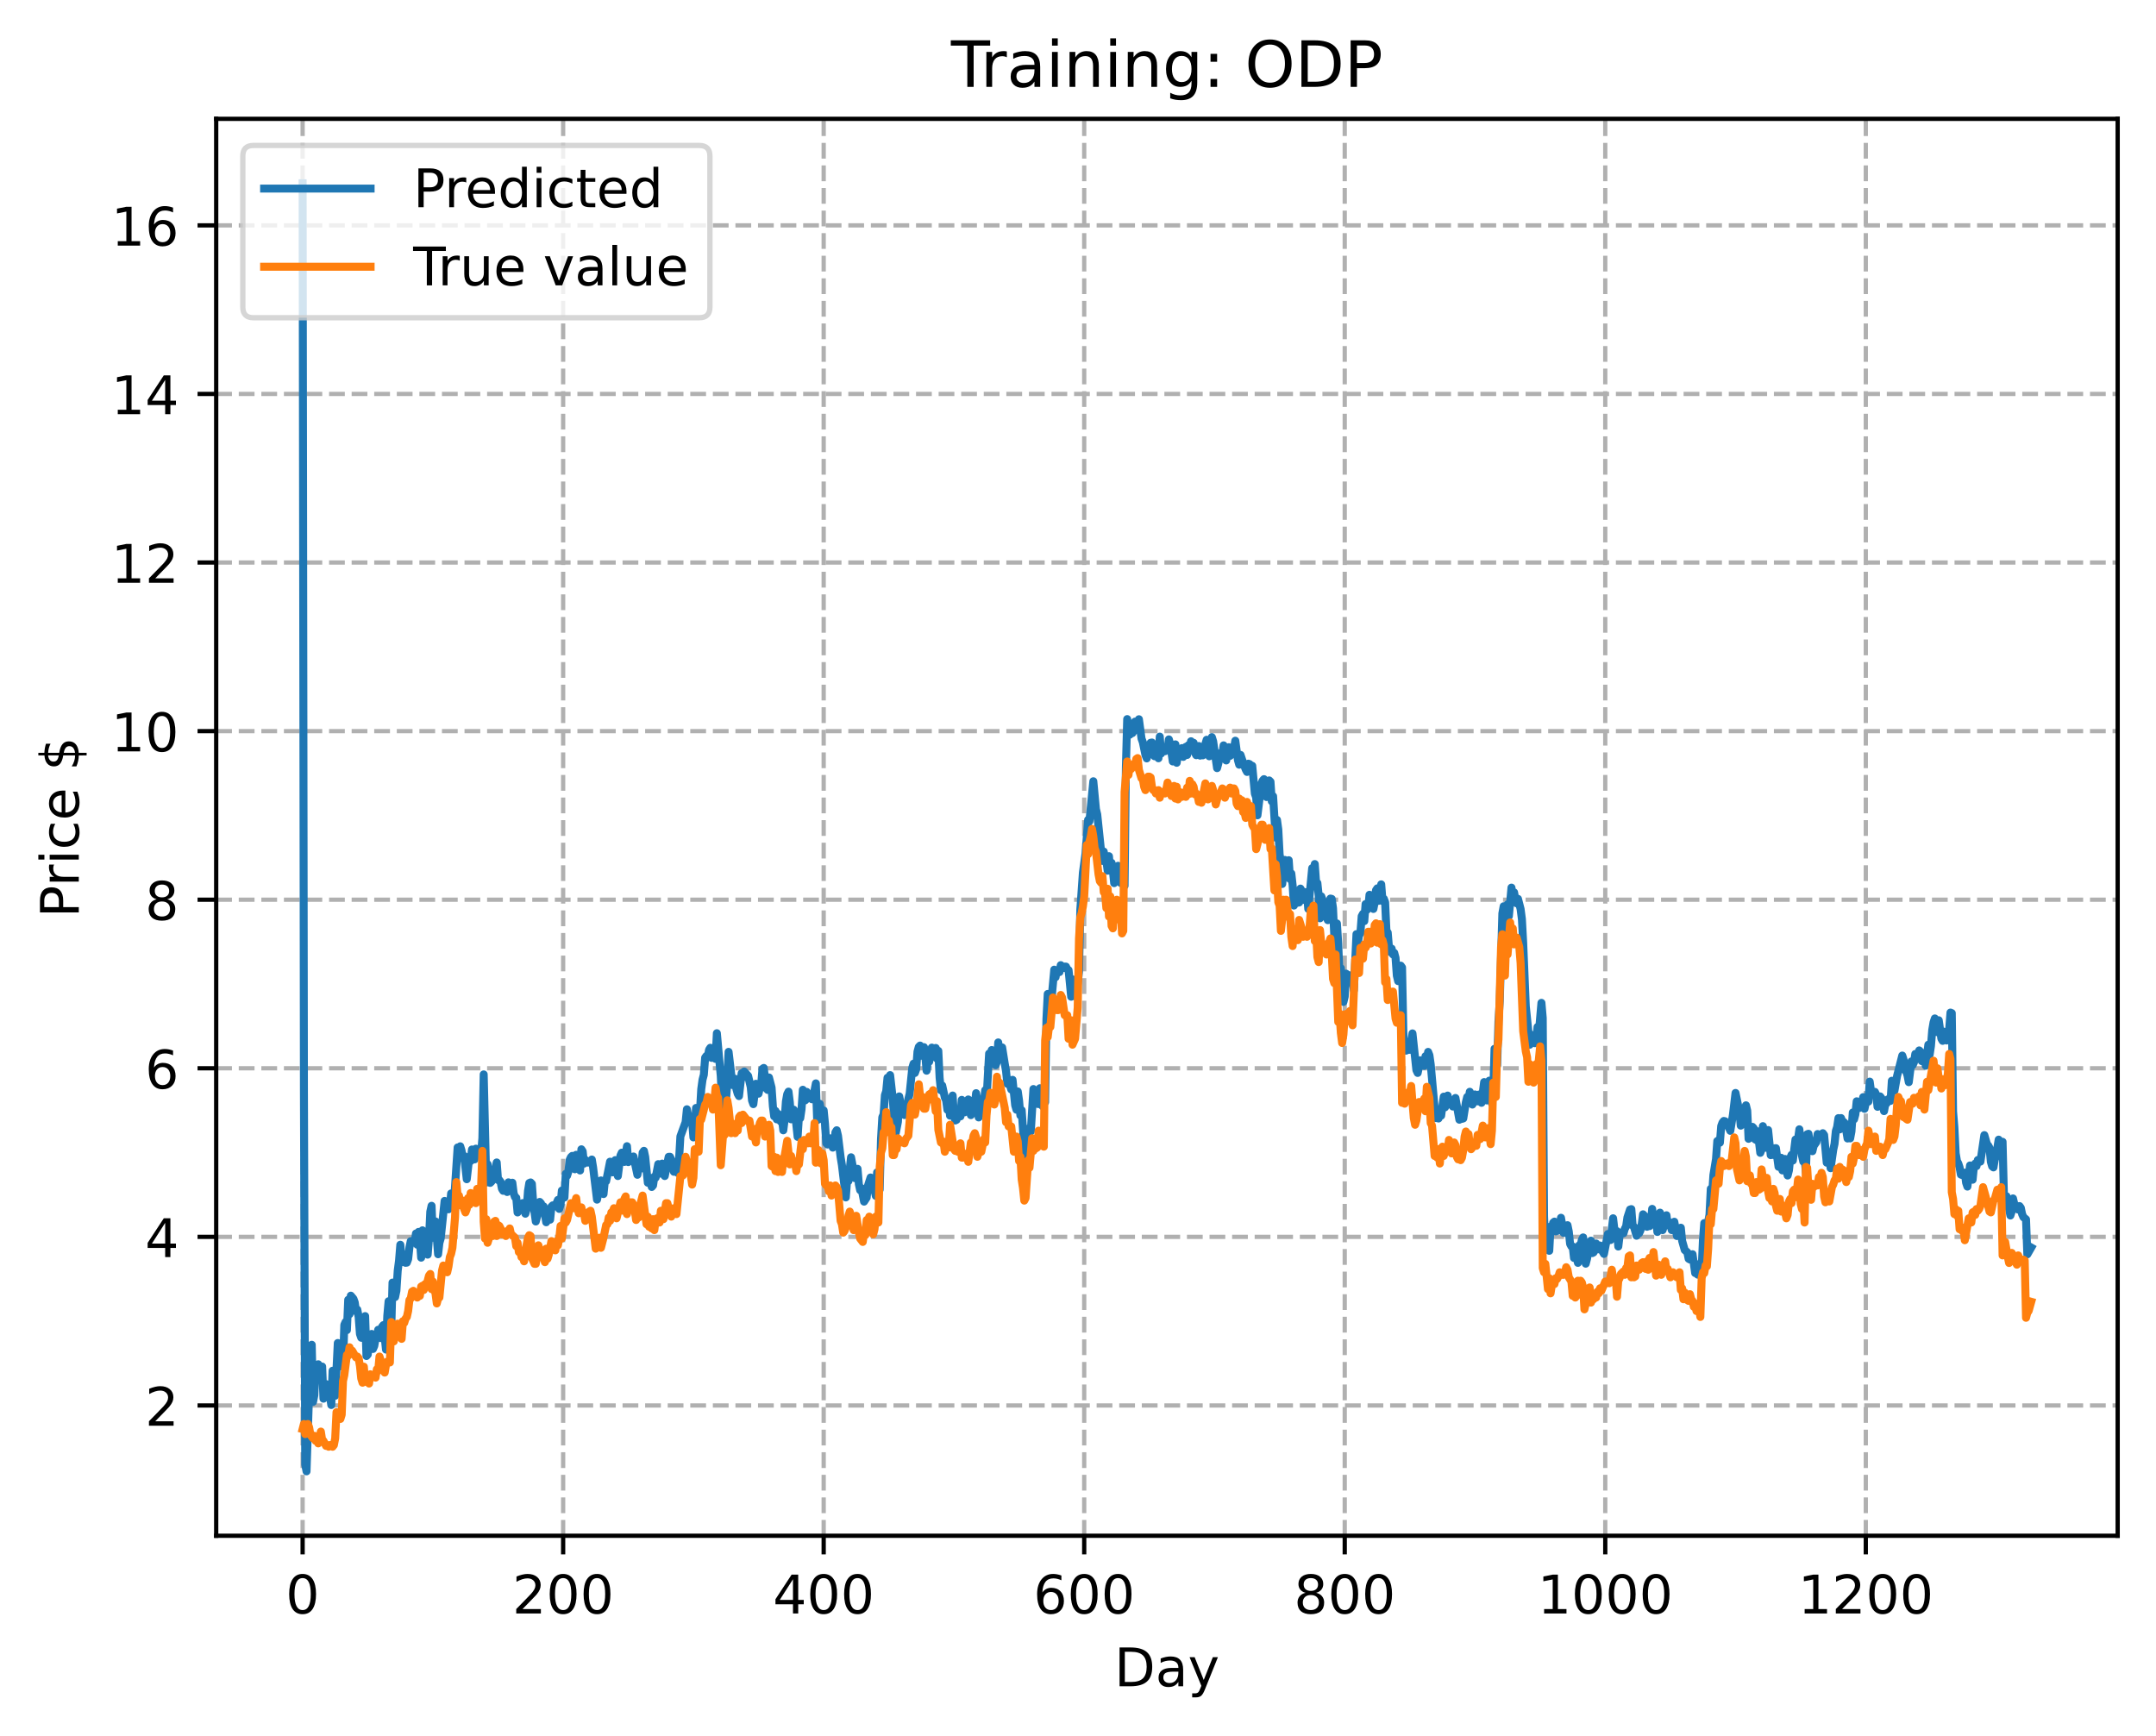 <?xml version="1.0" encoding="utf-8" standalone="no"?>
<!DOCTYPE svg PUBLIC "-//W3C//DTD SVG 1.1//EN"
  "http://www.w3.org/Graphics/SVG/1.1/DTD/svg11.dtd">
<!-- Created with matplotlib (https://matplotlib.org/) -->
<svg height="325.986pt" version="1.1" viewBox="0 0 404.923 325.986" width="404.923pt" xmlns="http://www.w3.org/2000/svg" xmlns:xlink="http://www.w3.org/1999/xlink">
 <defs>
  <style type="text/css">
*{stroke-linecap:butt;stroke-linejoin:round;}
  </style>
 </defs>
 <g id="figure_1">
  <g id="patch_1">
   <path d="M 0 325.986 
L 404.923 325.986 
L 404.923 0 
L 0 0 
z
" style="fill:#ffffff;"/>
  </g>
  <g id="axes_1">
   <g id="patch_2">
    <path d="M 40.603 288.43 
L 397.723 288.43 
L 397.723 22.318 
L 40.603 22.318 
z
" style="fill:#ffffff;"/>
   </g>
   <g id="matplotlib.axis_1">
    <g id="xtick_1">
     <g id="line2d_1">
      <path clip-path="url(#pd6456621b5)" d="M 56.836 288.43 
L 56.836 22.318 
" style="fill:none;stroke:#b0b0b0;stroke-dasharray:2.96,1.28;stroke-dashoffset:0;stroke-width:0.8;"/>
     </g>
     <g id="line2d_2">
      <defs>
       <path d="M 0 0 
L 0 3.5 
" id="m536a4b4d2f" style="stroke:#000000;stroke-width:0.8;"/>
      </defs>
      <g>
       <use style="stroke:#000000;stroke-width:0.8;" x="56.836" xlink:href="#m536a4b4d2f" y="288.43"/>
      </g>
     </g>
     <g id="text_1">
      <!-- 0 -->
      <defs>
       <path d="M 31.781 66.406 
Q 24.172 66.406 20.328 58.906 
Q 16.5 51.422 16.5 36.375 
Q 16.5 21.391 20.328 13.891 
Q 24.172 6.391 31.781 6.391 
Q 39.453 6.391 43.281 13.891 
Q 47.125 21.391 47.125 36.375 
Q 47.125 51.422 43.281 58.906 
Q 39.453 66.406 31.781 66.406 
z
M 31.781 74.219 
Q 44.047 74.219 50.516 64.516 
Q 56.984 54.828 56.984 36.375 
Q 56.984 17.969 50.516 8.266 
Q 44.047 -1.422 31.781 -1.422 
Q 19.531 -1.422 13.062 8.266 
Q 6.594 17.969 6.594 36.375 
Q 6.594 54.828 13.062 64.516 
Q 19.531 74.219 31.781 74.219 
z
" id="DejaVuSans-48"/>
      </defs>
      <g transform="translate(53.655 303.029)scale(0.1 -0.1)">
       <use xlink:href="#DejaVuSans-48"/>
      </g>
     </g>
    </g>
    <g id="xtick_2">
     <g id="line2d_3">
      <path clip-path="url(#pd6456621b5)" d="M 105.766 288.43 
L 105.766 22.318 
" style="fill:none;stroke:#b0b0b0;stroke-dasharray:2.96,1.28;stroke-dashoffset:0;stroke-width:0.8;"/>
     </g>
     <g id="line2d_4">
      <g>
       <use style="stroke:#000000;stroke-width:0.8;" x="105.766" xlink:href="#m536a4b4d2f" y="288.43"/>
      </g>
     </g>
     <g id="text_2">
      <!-- 200 -->
      <defs>
       <path d="M 19.188 8.297 
L 53.609 8.297 
L 53.609 0 
L 7.328 0 
L 7.328 8.297 
Q 12.938 14.109 22.625 23.891 
Q 32.328 33.688 34.812 36.531 
Q 39.547 41.844 41.422 45.531 
Q 43.312 49.219 43.312 52.781 
Q 43.312 58.594 39.234 62.25 
Q 35.156 65.922 28.609 65.922 
Q 23.969 65.922 18.812 64.312 
Q 13.672 62.703 7.812 59.422 
L 7.812 69.391 
Q 13.766 71.781 18.938 73 
Q 24.125 74.219 28.422 74.219 
Q 39.75 74.219 46.484 68.547 
Q 53.219 62.891 53.219 53.422 
Q 53.219 48.922 51.531 44.891 
Q 49.859 40.875 45.406 35.406 
Q 44.188 33.984 37.641 27.219 
Q 31.109 20.453 19.188 8.297 
z
" id="DejaVuSans-50"/>
      </defs>
      <g transform="translate(96.223 303.029)scale(0.1 -0.1)">
       <use xlink:href="#DejaVuSans-50"/>
       <use x="63.623" xlink:href="#DejaVuSans-48"/>
       <use x="127.246" xlink:href="#DejaVuSans-48"/>
      </g>
     </g>
    </g>
    <g id="xtick_3">
     <g id="line2d_5">
      <path clip-path="url(#pd6456621b5)" d="M 154.697 288.43 
L 154.697 22.318 
" style="fill:none;stroke:#b0b0b0;stroke-dasharray:2.96,1.28;stroke-dashoffset:0;stroke-width:0.8;"/>
     </g>
     <g id="line2d_6">
      <g>
       <use style="stroke:#000000;stroke-width:0.8;" x="154.697" xlink:href="#m536a4b4d2f" y="288.43"/>
      </g>
     </g>
     <g id="text_3">
      <!-- 400 -->
      <defs>
       <path d="M 37.797 64.312 
L 12.891 25.391 
L 37.797 25.391 
z
M 35.203 72.906 
L 47.609 72.906 
L 47.609 25.391 
L 58.016 25.391 
L 58.016 17.188 
L 47.609 17.188 
L 47.609 0 
L 37.797 0 
L 37.797 17.188 
L 4.891 17.188 
L 4.891 26.703 
z
" id="DejaVuSans-52"/>
      </defs>
      <g transform="translate(145.153 303.029)scale(0.1 -0.1)">
       <use xlink:href="#DejaVuSans-52"/>
       <use x="63.623" xlink:href="#DejaVuSans-48"/>
       <use x="127.246" xlink:href="#DejaVuSans-48"/>
      </g>
     </g>
    </g>
    <g id="xtick_4">
     <g id="line2d_7">
      <path clip-path="url(#pd6456621b5)" d="M 203.628 288.43 
L 203.628 22.318 
" style="fill:none;stroke:#b0b0b0;stroke-dasharray:2.96,1.28;stroke-dashoffset:0;stroke-width:0.8;"/>
     </g>
     <g id="line2d_8">
      <g>
       <use style="stroke:#000000;stroke-width:0.8;" x="203.628" xlink:href="#m536a4b4d2f" y="288.43"/>
      </g>
     </g>
     <g id="text_4">
      <!-- 600 -->
      <defs>
       <path d="M 33.016 40.375 
Q 26.375 40.375 22.484 35.828 
Q 18.609 31.297 18.609 23.391 
Q 18.609 15.531 22.484 10.953 
Q 26.375 6.391 33.016 6.391 
Q 39.656 6.391 43.531 10.953 
Q 47.406 15.531 47.406 23.391 
Q 47.406 31.297 43.531 35.828 
Q 39.656 40.375 33.016 40.375 
z
M 52.594 71.297 
L 52.594 62.312 
Q 48.875 64.062 45.094 64.984 
Q 41.312 65.922 37.594 65.922 
Q 27.828 65.922 22.672 59.328 
Q 17.531 52.734 16.797 39.406 
Q 19.672 43.656 24.016 45.922 
Q 28.375 48.188 33.594 48.188 
Q 44.578 48.188 50.953 41.516 
Q 57.328 34.859 57.328 23.391 
Q 57.328 12.156 50.688 5.359 
Q 44.047 -1.422 33.016 -1.422 
Q 20.359 -1.422 13.672 8.266 
Q 6.984 17.969 6.984 36.375 
Q 6.984 53.656 15.188 63.938 
Q 23.391 74.219 37.203 74.219 
Q 40.922 74.219 44.703 73.484 
Q 48.484 72.75 52.594 71.297 
z
" id="DejaVuSans-54"/>
      </defs>
      <g transform="translate(194.084 303.029)scale(0.1 -0.1)">
       <use xlink:href="#DejaVuSans-54"/>
       <use x="63.623" xlink:href="#DejaVuSans-48"/>
       <use x="127.246" xlink:href="#DejaVuSans-48"/>
      </g>
     </g>
    </g>
    <g id="xtick_5">
     <g id="line2d_9">
      <path clip-path="url(#pd6456621b5)" d="M 252.558 288.43 
L 252.558 22.318 
" style="fill:none;stroke:#b0b0b0;stroke-dasharray:2.96,1.28;stroke-dashoffset:0;stroke-width:0.8;"/>
     </g>
     <g id="line2d_10">
      <g>
       <use style="stroke:#000000;stroke-width:0.8;" x="252.558" xlink:href="#m536a4b4d2f" y="288.43"/>
      </g>
     </g>
     <g id="text_5">
      <!-- 800 -->
      <defs>
       <path d="M 31.781 34.625 
Q 24.75 34.625 20.719 30.859 
Q 16.703 27.094 16.703 20.516 
Q 16.703 13.922 20.719 10.156 
Q 24.75 6.391 31.781 6.391 
Q 38.812 6.391 42.859 10.172 
Q 46.922 13.969 46.922 20.516 
Q 46.922 27.094 42.891 30.859 
Q 38.875 34.625 31.781 34.625 
z
M 21.922 38.812 
Q 15.578 40.375 12.031 44.719 
Q 8.5 49.078 8.5 55.328 
Q 8.5 64.062 14.719 69.141 
Q 20.953 74.219 31.781 74.219 
Q 42.672 74.219 48.875 69.141 
Q 55.078 64.062 55.078 55.328 
Q 55.078 49.078 51.531 44.719 
Q 48 40.375 41.703 38.812 
Q 48.828 37.156 52.797 32.312 
Q 56.781 27.484 56.781 20.516 
Q 56.781 9.906 50.312 4.234 
Q 43.844 -1.422 31.781 -1.422 
Q 19.734 -1.422 13.25 4.234 
Q 6.781 9.906 6.781 20.516 
Q 6.781 27.484 10.781 32.312 
Q 14.797 37.156 21.922 38.812 
z
M 18.312 54.391 
Q 18.312 48.734 21.844 45.562 
Q 25.391 42.391 31.781 42.391 
Q 38.141 42.391 41.719 45.562 
Q 45.312 48.734 45.312 54.391 
Q 45.312 60.062 41.719 63.234 
Q 38.141 66.406 31.781 66.406 
Q 25.391 66.406 21.844 63.234 
Q 18.312 60.062 18.312 54.391 
z
" id="DejaVuSans-56"/>
      </defs>
      <g transform="translate(243.015 303.029)scale(0.1 -0.1)">
       <use xlink:href="#DejaVuSans-56"/>
       <use x="63.623" xlink:href="#DejaVuSans-48"/>
       <use x="127.246" xlink:href="#DejaVuSans-48"/>
      </g>
     </g>
    </g>
    <g id="xtick_6">
     <g id="line2d_11">
      <path clip-path="url(#pd6456621b5)" d="M 301.489 288.43 
L 301.489 22.318 
" style="fill:none;stroke:#b0b0b0;stroke-dasharray:2.96,1.28;stroke-dashoffset:0;stroke-width:0.8;"/>
     </g>
     <g id="line2d_12">
      <g>
       <use style="stroke:#000000;stroke-width:0.8;" x="301.489" xlink:href="#m536a4b4d2f" y="288.43"/>
      </g>
     </g>
     <g id="text_6">
      <!-- 1000 -->
      <defs>
       <path d="M 12.406 8.297 
L 28.516 8.297 
L 28.516 63.922 
L 10.984 60.406 
L 10.984 69.391 
L 28.422 72.906 
L 38.281 72.906 
L 38.281 8.297 
L 54.391 8.297 
L 54.391 0 
L 12.406 0 
z
" id="DejaVuSans-49"/>
      </defs>
      <g transform="translate(288.764 303.029)scale(0.1 -0.1)">
       <use xlink:href="#DejaVuSans-49"/>
       <use x="63.623" xlink:href="#DejaVuSans-48"/>
       <use x="127.246" xlink:href="#DejaVuSans-48"/>
       <use x="190.869" xlink:href="#DejaVuSans-48"/>
      </g>
     </g>
    </g>
    <g id="xtick_7">
     <g id="line2d_13">
      <path clip-path="url(#pd6456621b5)" d="M 350.419 288.43 
L 350.419 22.318 
" style="fill:none;stroke:#b0b0b0;stroke-dasharray:2.96,1.28;stroke-dashoffset:0;stroke-width:0.8;"/>
     </g>
     <g id="line2d_14">
      <g>
       <use style="stroke:#000000;stroke-width:0.8;" x="350.419" xlink:href="#m536a4b4d2f" y="288.43"/>
      </g>
     </g>
     <g id="text_7">
      <!-- 1200 -->
      <g transform="translate(337.694 303.029)scale(0.1 -0.1)">
       <use xlink:href="#DejaVuSans-49"/>
       <use x="63.623" xlink:href="#DejaVuSans-50"/>
       <use x="127.246" xlink:href="#DejaVuSans-48"/>
       <use x="190.869" xlink:href="#DejaVuSans-48"/>
      </g>
     </g>
    </g>
    <g id="text_8">
     <!-- Day -->
     <defs>
      <path d="M 19.672 64.797 
L 19.672 8.109 
L 31.594 8.109 
Q 46.688 8.109 53.688 14.938 
Q 60.688 21.781 60.688 36.531 
Q 60.688 51.172 53.688 57.984 
Q 46.688 64.797 31.594 64.797 
z
M 9.812 72.906 
L 30.078 72.906 
Q 51.266 72.906 61.172 64.094 
Q 71.094 55.281 71.094 36.531 
Q 71.094 17.672 61.125 8.828 
Q 51.172 0 30.078 0 
L 9.812 0 
z
" id="DejaVuSans-68"/>
      <path d="M 34.281 27.484 
Q 23.391 27.484 19.188 25 
Q 14.984 22.516 14.984 16.5 
Q 14.984 11.719 18.141 8.906 
Q 21.297 6.109 26.703 6.109 
Q 34.188 6.109 38.703 11.406 
Q 43.219 16.703 43.219 25.484 
L 43.219 27.484 
z
M 52.203 31.203 
L 52.203 0 
L 43.219 0 
L 43.219 8.297 
Q 40.141 3.328 35.547 0.953 
Q 30.953 -1.422 24.312 -1.422 
Q 15.922 -1.422 10.953 3.297 
Q 6 8.016 6 15.922 
Q 6 25.141 12.172 29.828 
Q 18.359 34.516 30.609 34.516 
L 43.219 34.516 
L 43.219 35.406 
Q 43.219 41.609 39.141 45 
Q 35.062 48.391 27.688 48.391 
Q 23 48.391 18.547 47.266 
Q 14.109 46.141 10.016 43.891 
L 10.016 52.203 
Q 14.938 54.109 19.578 55.047 
Q 24.219 56 28.609 56 
Q 40.484 56 46.344 49.844 
Q 52.203 43.703 52.203 31.203 
z
" id="DejaVuSans-97"/>
      <path d="M 32.172 -5.078 
Q 28.375 -14.844 24.75 -17.812 
Q 21.141 -20.797 15.094 -20.797 
L 7.906 -20.797 
L 7.906 -13.281 
L 13.188 -13.281 
Q 16.891 -13.281 18.938 -11.516 
Q 21 -9.766 23.484 -3.219 
L 25.094 0.875 
L 2.984 54.688 
L 12.5 54.688 
L 29.594 11.922 
L 46.688 54.688 
L 56.203 54.688 
z
" id="DejaVuSans-121"/>
     </defs>
     <g transform="translate(209.29 316.707)scale(0.1 -0.1)">
      <use xlink:href="#DejaVuSans-68"/>
      <use x="77.002" xlink:href="#DejaVuSans-97"/>
      <use x="138.281" xlink:href="#DejaVuSans-121"/>
     </g>
    </g>
   </g>
   <g id="matplotlib.axis_2">
    <g id="ytick_1">
     <g id="line2d_15">
      <path clip-path="url(#pd6456621b5)" d="M 40.603 263.963 
L 397.723 263.963 
" style="fill:none;stroke:#b0b0b0;stroke-dasharray:2.96,1.28;stroke-dashoffset:0;stroke-width:0.8;"/>
     </g>
     <g id="line2d_16">
      <defs>
       <path d="M 0 0 
L -3.5 0 
" id="ma51a89dde6" style="stroke:#000000;stroke-width:0.8;"/>
      </defs>
      <g>
       <use style="stroke:#000000;stroke-width:0.8;" x="40.603" xlink:href="#ma51a89dde6" y="263.963"/>
      </g>
     </g>
     <g id="text_9">
      <!-- 2 -->
      <g transform="translate(27.241 267.762)scale(0.1 -0.1)">
       <use xlink:href="#DejaVuSans-50"/>
      </g>
     </g>
    </g>
    <g id="ytick_2">
     <g id="line2d_17">
      <path clip-path="url(#pd6456621b5)" d="M 40.603 232.301 
L 397.723 232.301 
" style="fill:none;stroke:#b0b0b0;stroke-dasharray:2.96,1.28;stroke-dashoffset:0;stroke-width:0.8;"/>
     </g>
     <g id="line2d_18">
      <g>
       <use style="stroke:#000000;stroke-width:0.8;" x="40.603" xlink:href="#ma51a89dde6" y="232.301"/>
      </g>
     </g>
     <g id="text_10">
      <!-- 4 -->
      <g transform="translate(27.241 236.1)scale(0.1 -0.1)">
       <use xlink:href="#DejaVuSans-52"/>
      </g>
     </g>
    </g>
    <g id="ytick_3">
     <g id="line2d_19">
      <path clip-path="url(#pd6456621b5)" d="M 40.603 200.638 
L 397.723 200.638 
" style="fill:none;stroke:#b0b0b0;stroke-dasharray:2.96,1.28;stroke-dashoffset:0;stroke-width:0.8;"/>
     </g>
     <g id="line2d_20">
      <g>
       <use style="stroke:#000000;stroke-width:0.8;" x="40.603" xlink:href="#ma51a89dde6" y="200.638"/>
      </g>
     </g>
     <g id="text_11">
      <!-- 6 -->
      <g transform="translate(27.241 204.438)scale(0.1 -0.1)">
       <use xlink:href="#DejaVuSans-54"/>
      </g>
     </g>
    </g>
    <g id="ytick_4">
     <g id="line2d_21">
      <path clip-path="url(#pd6456621b5)" d="M 40.603 168.976 
L 397.723 168.976 
" style="fill:none;stroke:#b0b0b0;stroke-dasharray:2.96,1.28;stroke-dashoffset:0;stroke-width:0.8;"/>
     </g>
     <g id="line2d_22">
      <g>
       <use style="stroke:#000000;stroke-width:0.8;" x="40.603" xlink:href="#ma51a89dde6" y="168.976"/>
      </g>
     </g>
     <g id="text_12">
      <!-- 8 -->
      <g transform="translate(27.241 172.775)scale(0.1 -0.1)">
       <use xlink:href="#DejaVuSans-56"/>
      </g>
     </g>
    </g>
    <g id="ytick_5">
     <g id="line2d_23">
      <path clip-path="url(#pd6456621b5)" d="M 40.603 137.314 
L 397.723 137.314 
" style="fill:none;stroke:#b0b0b0;stroke-dasharray:2.96,1.28;stroke-dashoffset:0;stroke-width:0.8;"/>
     </g>
     <g id="line2d_24">
      <g>
       <use style="stroke:#000000;stroke-width:0.8;" x="40.603" xlink:href="#ma51a89dde6" y="137.314"/>
      </g>
     </g>
     <g id="text_13">
      <!-- 10 -->
      <g transform="translate(20.878 141.113)scale(0.1 -0.1)">
       <use xlink:href="#DejaVuSans-49"/>
       <use x="63.623" xlink:href="#DejaVuSans-48"/>
      </g>
     </g>
    </g>
    <g id="ytick_6">
     <g id="line2d_25">
      <path clip-path="url(#pd6456621b5)" d="M 40.603 105.652 
L 397.723 105.652 
" style="fill:none;stroke:#b0b0b0;stroke-dasharray:2.96,1.28;stroke-dashoffset:0;stroke-width:0.8;"/>
     </g>
     <g id="line2d_26">
      <g>
       <use style="stroke:#000000;stroke-width:0.8;" x="40.603" xlink:href="#ma51a89dde6" y="105.652"/>
      </g>
     </g>
     <g id="text_14">
      <!-- 12 -->
      <g transform="translate(20.878 109.451)scale(0.1 -0.1)">
       <use xlink:href="#DejaVuSans-49"/>
       <use x="63.623" xlink:href="#DejaVuSans-50"/>
      </g>
     </g>
    </g>
    <g id="ytick_7">
     <g id="line2d_27">
      <path clip-path="url(#pd6456621b5)" d="M 40.603 73.99 
L 397.723 73.99 
" style="fill:none;stroke:#b0b0b0;stroke-dasharray:2.96,1.28;stroke-dashoffset:0;stroke-width:0.8;"/>
     </g>
     <g id="line2d_28">
      <g>
       <use style="stroke:#000000;stroke-width:0.8;" x="40.603" xlink:href="#ma51a89dde6" y="73.99"/>
      </g>
     </g>
     <g id="text_15">
      <!-- 14 -->
      <g transform="translate(20.878 77.789)scale(0.1 -0.1)">
       <use xlink:href="#DejaVuSans-49"/>
       <use x="63.623" xlink:href="#DejaVuSans-52"/>
      </g>
     </g>
    </g>
    <g id="ytick_8">
     <g id="line2d_29">
      <path clip-path="url(#pd6456621b5)" d="M 40.603 42.328 
L 397.723 42.328 
" style="fill:none;stroke:#b0b0b0;stroke-dasharray:2.96,1.28;stroke-dashoffset:0;stroke-width:0.8;"/>
     </g>
     <g id="line2d_30">
      <g>
       <use style="stroke:#000000;stroke-width:0.8;" x="40.603" xlink:href="#ma51a89dde6" y="42.328"/>
      </g>
     </g>
     <g id="text_16">
      <!-- 16 -->
      <g transform="translate(20.878 46.127)scale(0.1 -0.1)">
       <use xlink:href="#DejaVuSans-49"/>
       <use x="63.623" xlink:href="#DejaVuSans-54"/>
      </g>
     </g>
    </g>
    <g id="text_17">
     <!-- Price $ -->
     <defs>
      <path d="M 19.672 64.797 
L 19.672 37.406 
L 32.078 37.406 
Q 38.969 37.406 42.719 40.969 
Q 46.484 44.531 46.484 51.125 
Q 46.484 57.672 42.719 61.234 
Q 38.969 64.797 32.078 64.797 
z
M 9.812 72.906 
L 32.078 72.906 
Q 44.344 72.906 50.609 67.359 
Q 56.891 61.812 56.891 51.125 
Q 56.891 40.328 50.609 34.812 
Q 44.344 29.297 32.078 29.297 
L 19.672 29.297 
L 19.672 0 
L 9.812 0 
z
" id="DejaVuSans-80"/>
      <path d="M 41.109 46.297 
Q 39.594 47.172 37.812 47.578 
Q 36.031 48 33.891 48 
Q 26.266 48 22.188 43.047 
Q 18.109 38.094 18.109 28.812 
L 18.109 0 
L 9.078 0 
L 9.078 54.688 
L 18.109 54.688 
L 18.109 46.188 
Q 20.953 51.172 25.484 53.578 
Q 30.031 56 36.531 56 
Q 37.453 56 38.578 55.875 
Q 39.703 55.766 41.062 55.516 
z
" id="DejaVuSans-114"/>
      <path d="M 9.422 54.688 
L 18.406 54.688 
L 18.406 0 
L 9.422 0 
z
M 9.422 75.984 
L 18.406 75.984 
L 18.406 64.594 
L 9.422 64.594 
z
" id="DejaVuSans-105"/>
      <path d="M 48.781 52.594 
L 48.781 44.188 
Q 44.969 46.297 41.141 47.344 
Q 37.312 48.391 33.406 48.391 
Q 24.656 48.391 19.812 42.844 
Q 14.984 37.312 14.984 27.297 
Q 14.984 17.281 19.812 11.734 
Q 24.656 6.203 33.406 6.203 
Q 37.312 6.203 41.141 7.25 
Q 44.969 8.297 48.781 10.406 
L 48.781 2.094 
Q 45.016 0.344 40.984 -0.531 
Q 36.969 -1.422 32.422 -1.422 
Q 20.062 -1.422 12.781 6.344 
Q 5.516 14.109 5.516 27.297 
Q 5.516 40.672 12.859 48.328 
Q 20.219 56 33.016 56 
Q 37.156 56 41.109 55.141 
Q 45.062 54.297 48.781 52.594 
z
" id="DejaVuSans-99"/>
      <path d="M 56.203 29.594 
L 56.203 25.203 
L 14.891 25.203 
Q 15.484 15.922 20.484 11.062 
Q 25.484 6.203 34.422 6.203 
Q 39.594 6.203 44.453 7.469 
Q 49.312 8.734 54.109 11.281 
L 54.109 2.781 
Q 49.266 0.734 44.188 -0.344 
Q 39.109 -1.422 33.891 -1.422 
Q 20.797 -1.422 13.156 6.188 
Q 5.516 13.812 5.516 26.812 
Q 5.516 40.234 12.766 48.109 
Q 20.016 56 32.328 56 
Q 43.359 56 49.781 48.891 
Q 56.203 41.797 56.203 29.594 
z
M 47.219 32.234 
Q 47.125 39.594 43.094 43.984 
Q 39.062 48.391 32.422 48.391 
Q 24.906 48.391 20.391 44.141 
Q 15.875 39.891 15.188 32.172 
z
" id="DejaVuSans-101"/>
      <path id="DejaVuSans-32"/>
      <path d="M 33.797 -14.703 
L 28.906 -14.703 
L 28.859 0 
Q 23.734 0.094 18.609 1.188 
Q 13.484 2.297 8.297 4.5 
L 8.297 13.281 
Q 13.281 10.156 18.375 8.562 
Q 23.484 6.984 28.906 6.938 
L 28.906 29.203 
Q 18.109 30.953 13.203 35.156 
Q 8.297 39.359 8.297 46.688 
Q 8.297 54.641 13.625 59.219 
Q 18.953 63.812 28.906 64.5 
L 28.906 75.984 
L 33.797 75.984 
L 33.797 64.656 
Q 38.328 64.453 42.578 63.688 
Q 46.828 62.938 50.875 61.625 
L 50.875 53.078 
Q 46.828 55.125 42.547 56.25 
Q 38.281 57.375 33.797 57.562 
L 33.797 36.719 
Q 44.875 35.016 50.094 30.609 
Q 55.328 26.219 55.328 18.609 
Q 55.328 10.359 49.781 5.594 
Q 44.234 0.828 33.797 0.094 
z
M 28.906 37.594 
L 28.906 57.625 
Q 23.25 56.984 20.266 54.391 
Q 17.281 51.812 17.281 47.516 
Q 17.281 43.312 20.031 40.969 
Q 22.797 38.625 28.906 37.594 
z
M 33.797 28.219 
L 33.797 7.078 
Q 39.984 7.906 43.141 10.594 
Q 46.297 13.281 46.297 17.672 
Q 46.297 21.969 43.281 24.5 
Q 40.281 27.047 33.797 28.219 
z
" id="DejaVuSans-36"/>
     </defs>
     <g transform="translate(14.798 172.342)rotate(-90)scale(0.1 -0.1)">
      <use xlink:href="#DejaVuSans-80"/>
      <use x="58.553" xlink:href="#DejaVuSans-114"/>
      <use x="99.666" xlink:href="#DejaVuSans-105"/>
      <use x="127.449" xlink:href="#DejaVuSans-99"/>
      <use x="182.43" xlink:href="#DejaVuSans-101"/>
      <use x="243.953" xlink:href="#DejaVuSans-32"/>
      <use x="275.74" xlink:href="#DejaVuSans-36"/>
     </g>
    </g>
   </g>
   <g id="line2d_31">
    <path clip-path="url(#pd6456621b5)" d="M 56.836 34.414 
L 57.081 204.67 
L 57.325 275.054 
L 57.57 276.334 
L 58.304 253.896 
L 58.548 252.564 
L 58.793 263.287 
L 59.038 262.034 
L 59.282 256.489 
L 59.527 257.217 
L 59.772 256.229 
L 60.016 258.965 
L 60.506 256.655 
L 60.75 262.69 
L 60.995 261.821 
L 61.24 259.956 
L 61.484 261.913 
L 61.729 260.502 
L 62.218 263.878 
L 62.463 257.444 
L 62.708 260.587 
L 62.952 262.147 
L 63.441 252.236 
L 63.931 256.622 
L 64.175 256.187 
L 64.42 256.544 
L 64.665 248.831 
L 64.909 248.278 
L 65.154 249.812 
L 65.399 244.114 
L 65.643 246.821 
L 65.888 243.346 
L 66.377 243.926 
L 66.622 244.6 
L 66.867 246.283 
L 67.111 245.967 
L 67.356 247.306 
L 67.601 250.543 
L 67.845 251.245 
L 68.09 251.277 
L 68.335 250.576 
L 68.579 247.182 
L 68.824 254.678 
L 69.069 254.399 
L 69.313 252.283 
L 69.558 252.2 
L 69.802 250.53 
L 70.047 253.353 
L 70.292 252.782 
L 70.536 251.411 
L 70.781 251.258 
L 71.026 249.748 
L 71.27 250.858 
L 71.515 251.308 
L 71.76 249.178 
L 72.004 248.874 
L 72.494 253.469 
L 72.738 247.13 
L 72.983 244.39 
L 73.228 249.046 
L 73.472 250.042 
L 73.717 240.885 
L 74.206 243.61 
L 74.451 242.421 
L 74.696 238.649 
L 74.94 236.78 
L 75.185 233.78 
L 75.429 236.348 
L 75.674 237.023 
L 75.919 235.608 
L 76.163 237.174 
L 76.408 237.136 
L 76.653 236.485 
L 76.897 234.265 
L 77.142 233.107 
L 77.631 233.067 
L 77.876 233.318 
L 78.121 231.668 
L 78.365 233.774 
L 78.61 231.365 
L 78.855 232.819 
L 79.099 236.206 
L 79.344 231.072 
L 79.589 234.675 
L 79.833 234.547 
L 80.078 232.88 
L 80.323 235.637 
L 80.567 232.638 
L 80.812 227.572 
L 81.056 226.465 
L 81.301 232.464 
L 81.79 229.398 
L 82.28 235.563 
L 82.524 233.432 
L 82.769 232.596 
L 83.503 225.547 
L 83.748 225.876 
L 83.992 226.809 
L 84.237 227.121 
L 84.482 226.751 
L 84.726 224.141 
L 85.216 226.485 
L 85.95 215.505 
L 86.194 216.425 
L 86.439 215.291 
L 86.684 216.101 
L 86.928 217.539 
L 87.173 217.1 
L 87.662 221.475 
L 88.151 217.221 
L 88.396 218.062 
L 88.641 215.89 
L 88.885 216.18 
L 89.13 217.75 
L 89.375 215.738 
L 89.619 216.191 
L 89.864 216.079 
L 90.109 216.214 
L 90.353 216.767 
L 90.598 213.756 
L 90.843 201.788 
L 91.332 222.093 
L 91.577 218.655 
L 91.821 222.074 
L 92.066 222.159 
L 92.311 221.917 
L 92.555 221.116 
L 92.8 221.454 
L 93.044 219.365 
L 93.289 218.325 
L 93.534 221.623 
L 93.778 221.637 
L 94.023 221.964 
L 94.268 223.27 
L 94.512 223.649 
L 94.757 223.322 
L 95.002 223.311 
L 95.246 223.874 
L 95.491 222.058 
L 95.736 222.21 
L 95.98 222.629 
L 96.225 222.13 
L 96.47 224.101 
L 96.714 224.824 
L 96.959 224.957 
L 97.204 227.714 
L 97.448 226.752 
L 97.693 226.286 
L 97.938 226.687 
L 98.182 225.956 
L 98.672 227.949 
L 98.916 227.053 
L 99.161 223.684 
L 99.405 222.184 
L 99.65 222.078 
L 99.895 222.34 
L 100.139 225.894 
L 100.629 229.411 
L 100.873 228.468 
L 101.363 225.737 
L 101.607 226.006 
L 101.852 227.159 
L 102.097 226.568 
L 102.586 229.555 
L 102.831 228.048 
L 103.32 229.07 
L 103.565 226.631 
L 103.809 226.383 
L 104.054 226.62 
L 104.543 225.931 
L 104.788 225.355 
L 105.032 227.043 
L 105.277 226.257 
L 105.522 223.598 
L 105.766 224.964 
L 106.011 224.914 
L 106.256 220.458 
L 106.5 220.826 
L 106.745 220.058 
L 106.99 217.835 
L 107.234 217.31 
L 107.479 217.091 
L 107.968 219.603 
L 108.213 216.891 
L 108.458 217.222 
L 108.702 219.557 
L 108.947 219.829 
L 109.192 215.854 
L 109.436 216.238 
L 109.681 218.543 
L 109.926 217.833 
L 110.17 218.224 
L 110.415 218.35 
L 110.904 218.184 
L 111.149 217.775 
L 111.393 219.27 
L 112.127 225.309 
L 112.861 221.703 
L 113.106 223.581 
L 113.351 224.261 
L 113.595 221.816 
L 113.84 221.845 
L 114.574 218.179 
L 115.063 220.184 
L 115.553 217.886 
L 116.042 220.877 
L 116.531 217.024 
L 116.776 216.487 
L 117.265 218.229 
L 117.754 215.271 
L 117.999 218.26 
L 118.244 217.849 
L 118.488 217.853 
L 118.733 218.001 
L 118.978 217.206 
L 119.712 220.643 
L 119.956 219.204 
L 120.201 219.449 
L 120.446 219.456 
L 120.69 216.486 
L 120.935 216.142 
L 121.18 217.299 
L 121.669 222.135 
L 121.914 221.176 
L 122.403 222.928 
L 122.648 222.644 
L 122.892 220.997 
L 123.137 221.174 
L 123.626 218.637 
L 123.871 220.015 
L 124.115 220.424 
L 124.36 218.538 
L 124.605 218.644 
L 124.849 220.875 
L 125.583 217.267 
L 125.828 217.256 
L 126.073 217.784 
L 126.317 218.676 
L 126.562 220.074 
L 126.807 219.418 
L 127.051 219.594 
L 127.296 220.3 
L 127.541 217.688 
L 127.785 213.435 
L 128.764 210.749 
L 129.008 208.335 
L 129.498 210.75 
L 129.742 209.886 
L 129.987 210.597 
L 130.232 213.624 
L 130.476 212.635 
L 130.721 208.089 
L 130.966 209.538 
L 131.21 209.287 
L 131.455 208.852 
L 131.7 204.579 
L 131.944 202.776 
L 132.189 201.854 
L 132.434 198.648 
L 132.678 198.314 
L 132.923 198.585 
L 133.168 197.16 
L 133.412 196.787 
L 133.657 198.683 
L 133.902 196.997 
L 134.146 197.744 
L 134.391 198.875 
L 134.636 194.051 
L 135.369 202.096 
L 135.614 206.912 
L 135.859 207.578 
L 136.103 206.079 
L 136.348 206.769 
L 136.593 203.17 
L 136.837 197.551 
L 137.571 203.781 
L 137.816 203.567 
L 138.061 202.61 
L 138.305 204.558 
L 138.55 205.428 
L 138.795 205.855 
L 139.284 201.57 
L 139.529 202.352 
L 139.773 201.248 
L 140.507 202.075 
L 140.996 204.166 
L 141.241 206.696 
L 141.486 207.37 
L 141.975 203.547 
L 142.22 205.216 
L 142.464 205.404 
L 142.709 204.261 
L 142.954 203.775 
L 143.198 200.755 
L 143.443 200.574 
L 143.932 204.432 
L 144.177 204.699 
L 144.422 202.362 
L 144.911 204.261 
L 145.156 207.769 
L 145.4 209.664 
L 145.645 208.65 
L 145.89 210.229 
L 146.134 209.193 
L 146.379 210.179 
L 146.624 210.633 
L 146.868 210.171 
L 147.113 212.286 
L 147.357 210.349 
L 147.602 206.879 
L 147.847 205.504 
L 148.091 205.022 
L 148.336 206.998 
L 148.581 210.218 
L 148.825 208.68 
L 149.07 208.419 
L 149.315 208.929 
L 149.804 213.519 
L 150.049 209.684 
L 150.293 210.017 
L 150.538 208.33 
L 150.783 204.672 
L 151.027 206.757 
L 151.272 206.625 
L 151.517 205.069 
L 151.761 205.784 
L 152.006 205.544 
L 152.251 206.263 
L 152.495 206.457 
L 152.74 206.008 
L 153.229 203.474 
L 153.474 210.392 
L 153.718 209.162 
L 153.963 207.305 
L 154.452 210.229 
L 154.697 208.541 
L 154.942 211.049 
L 155.186 214.715 
L 155.431 214.954 
L 155.92 213.793 
L 156.41 215.536 
L 156.654 215.149 
L 156.899 212.668 
L 157.144 212.277 
L 157.388 213.311 
L 157.878 217.341 
L 158.122 218.812 
L 158.856 224.891 
L 159.101 221.61 
L 159.345 221.843 
L 159.835 217.354 
L 160.569 221.274 
L 161.058 219.518 
L 161.303 222.406 
L 161.547 223.532 
L 161.792 223.152 
L 162.281 225.68 
L 162.771 224.924 
L 163.015 222.679 
L 163.505 221.151 
L 163.749 221.612 
L 163.994 223.398 
L 164.239 223.502 
L 164.483 224.607 
L 164.728 220.188 
L 164.972 220.813 
L 165.217 223.423 
L 165.462 213.957 
L 165.706 209.841 
L 165.951 209.273 
L 166.196 205.687 
L 166.44 204.932 
L 166.685 202.408 
L 166.93 203.065 
L 167.174 201.921 
L 167.664 206.284 
L 168.153 213.199 
L 168.642 210.687 
L 168.887 205.919 
L 169.132 207.171 
L 169.376 207.438 
L 169.866 209.419 
L 170.11 208.579 
L 170.355 208.398 
L 170.6 206.411 
L 170.844 205.408 
L 171.333 200.564 
L 171.578 199.766 
L 171.823 201.521 
L 172.067 200.844 
L 172.312 197.524 
L 172.557 196.623 
L 172.801 196.373 
L 173.046 198.284 
L 173.291 198.031 
L 173.535 196.668 
L 173.78 198.295 
L 174.025 201.092 
L 174.269 199.09 
L 174.514 199.411 
L 175.003 196.755 
L 175.248 197.508 
L 175.493 196.894 
L 175.737 196.82 
L 175.982 198.827 
L 176.227 197.367 
L 176.471 202.439 
L 176.716 204.777 
L 176.96 203.877 
L 177.45 206.131 
L 177.694 206.685 
L 177.939 208.442 
L 178.184 207.062 
L 178.428 209.531 
L 178.673 206.416 
L 178.918 205.756 
L 179.162 209.512 
L 179.407 210.442 
L 179.652 210.32 
L 179.896 209.126 
L 180.141 208.611 
L 180.386 209.674 
L 180.63 206.567 
L 180.875 208.44 
L 181.12 208.922 
L 181.364 206.941 
L 181.609 207.537 
L 181.854 206.494 
L 182.343 209.438 
L 182.588 206.742 
L 182.832 207.5 
L 183.077 207.616 
L 183.321 205.312 
L 183.566 206.74 
L 183.811 209.869 
L 184.055 208.959 
L 184.3 206.854 
L 184.545 207.734 
L 184.789 207.046 
L 185.034 204.752 
L 185.279 206.432 
L 185.768 197.869 
L 186.013 198.306 
L 186.257 197.209 
L 186.502 199.039 
L 186.991 200.059 
L 187.236 199.411 
L 187.481 195.781 
L 187.725 197.899 
L 187.97 197.033 
L 188.215 196.72 
L 188.704 199.773 
L 188.948 201.179 
L 189.193 203.555 
L 189.438 203.401 
L 189.682 203.821 
L 189.927 204.621 
L 190.172 202.807 
L 190.661 207.585 
L 190.906 208.418 
L 191.15 204.986 
L 191.395 206.721 
L 191.64 209.485 
L 191.884 208.517 
L 192.374 215.638 
L 192.618 217.212 
L 192.863 216.801 
L 193.352 211.843 
L 193.597 212.503 
L 194.086 204.537 
L 194.331 206.555 
L 194.575 206.827 
L 194.82 207.318 
L 195.065 207.362 
L 195.309 204.382 
L 195.799 207.737 
L 196.043 205.137 
L 196.288 206.999 
L 196.533 191.421 
L 196.777 186.672 
L 197.022 187.946 
L 197.267 187.379 
L 197.511 187.392 
L 198.001 182.116 
L 198.245 183.537 
L 198.49 182.221 
L 198.735 182.477 
L 198.979 182.571 
L 199.224 181.269 
L 199.713 181.805 
L 199.958 181.537 
L 200.203 181.543 
L 200.447 182.026 
L 200.692 182.204 
L 201.181 187.197 
L 201.426 183.936 
L 201.67 186.724 
L 201.915 187.113 
L 202.404 184.795 
L 202.649 182.51 
L 202.894 170.864 
L 203.383 163.885 
L 203.872 160.315 
L 204.362 153.969 
L 204.606 154.253 
L 205.34 146.73 
L 205.83 151.943 
L 206.074 152.97 
L 206.808 159.984 
L 207.053 161.693 
L 207.297 159.932 
L 207.542 161.394 
L 207.787 161.704 
L 208.031 163.535 
L 208.276 160.802 
L 208.521 163.487 
L 208.765 162.045 
L 209.01 163.483 
L 209.255 165.863 
L 209.499 162.93 
L 209.744 162.941 
L 209.989 162.609 
L 210.233 163.565 
L 210.478 165.826 
L 210.723 163.29 
L 210.967 166.189 
L 211.212 166.35 
L 211.457 144.124 
L 211.701 135.058 
L 212.191 137.983 
L 212.435 137.107 
L 212.68 137.685 
L 212.924 137.291 
L 213.169 135.531 
L 213.414 137.014 
L 213.903 135.084 
L 214.392 138.72 
L 214.637 139.398 
L 215.126 141.787 
L 215.371 142.438 
L 216.105 139.501 
L 216.35 139.456 
L 216.839 142.03 
L 217.084 141.346 
L 217.573 142.412 
L 217.818 138.352 
L 218.062 141.536 
L 218.307 140.702 
L 218.796 141.091 
L 219.041 140.795 
L 219.285 140.702 
L 219.53 138.867 
L 219.775 139.71 
L 220.264 143.012 
L 220.509 142.341 
L 220.753 139.803 
L 220.998 143.259 
L 221.243 141.699 
L 221.487 142.089 
L 221.732 141.607 
L 221.977 140.506 
L 222.221 142.156 
L 222.466 140.758 
L 222.711 140.27 
L 222.955 141.792 
L 223.2 139.959 
L 223.445 140.547 
L 223.689 139.218 
L 223.934 140.797 
L 224.179 139.508 
L 224.423 141.388 
L 224.668 141.835 
L 224.912 140.514 
L 225.157 140.114 
L 225.402 141.916 
L 225.646 140.412 
L 225.891 141.865 
L 226.136 141.668 
L 226.38 139.743 
L 226.625 138.937 
L 227.114 142.039 
L 227.604 138.445 
L 227.848 139.246 
L 228.582 144.263 
L 228.827 143.344 
L 229.072 141.49 
L 229.316 142.558 
L 229.561 141.895 
L 229.806 139.989 
L 230.295 142.824 
L 230.784 140.336 
L 231.029 141.957 
L 231.273 141.14 
L 231.518 141.276 
L 231.763 140.51 
L 232.007 139.119 
L 232.497 142.76 
L 232.741 143.622 
L 232.986 141.78 
L 233.475 143.252 
L 233.965 144.531 
L 234.209 144.978 
L 234.454 143.429 
L 234.699 143.521 
L 234.943 144.941 
L 235.188 143.83 
L 235.677 149.06 
L 235.922 149.75 
L 236.167 153.124 
L 236.9 147.185 
L 237.145 146.607 
L 237.39 146.335 
L 237.879 149.697 
L 238.368 146.572 
L 238.613 146.819 
L 238.858 150.5 
L 239.102 149.535 
L 239.592 157.324 
L 239.836 153.995 
L 240.081 155.8 
L 240.326 160.466 
L 240.57 161.993 
L 240.815 166.022 
L 241.304 161.507 
L 241.549 162.733 
L 242.038 161.558 
L 242.283 165.099 
L 242.527 164.052 
L 242.772 166.273 
L 243.017 170.079 
L 243.261 168.644 
L 243.506 169.394 
L 243.751 169.538 
L 243.995 169.496 
L 244.24 166.888 
L 244.485 167.306 
L 244.729 168.753 
L 244.974 169.025 
L 245.219 167.559 
L 245.463 167.803 
L 245.708 170.702 
L 246.442 163.051 
L 246.687 164.513 
L 246.931 162.279 
L 247.176 165.698 
L 247.421 165.844 
L 247.665 168.18 
L 247.91 172.467 
L 248.155 168.351 
L 248.399 169.054 
L 248.644 170.766 
L 248.888 170.606 
L 249.133 172.093 
L 249.378 172.817 
L 249.867 168.765 
L 250.112 168.82 
L 250.356 170.569 
L 250.601 175.869 
L 250.846 176.779 
L 251.09 173.435 
L 251.335 177.238 
L 251.58 183.264 
L 251.824 181.832 
L 252.314 188.175 
L 252.558 187.167 
L 252.803 182.864 
L 253.048 184.102 
L 253.292 183.131 
L 253.782 183.931 
L 254.026 183.896 
L 254.271 185.987 
L 254.76 175.441 
L 255.005 177.384 
L 255.249 175.566 
L 255.494 175.335 
L 255.739 172.082 
L 255.983 171.633 
L 256.228 173.004 
L 256.473 169.792 
L 256.717 170.889 
L 256.962 170.631 
L 257.207 168.052 
L 257.451 168.145 
L 257.696 169.956 
L 257.941 170.711 
L 258.185 169.479 
L 258.43 167.195 
L 258.675 166.845 
L 258.919 169.191 
L 259.409 166.095 
L 259.653 169.229 
L 259.898 168.798 
L 260.143 169.444 
L 260.387 174.788 
L 260.632 175.153 
L 260.876 178.077 
L 261.121 178.814 
L 261.366 178.159 
L 261.61 179.252 
L 261.855 178.962 
L 262.1 179.894 
L 262.344 183.245 
L 262.589 184.267 
L 262.834 184.168 
L 263.078 181.361 
L 263.323 181.704 
L 263.568 193.904 
L 263.812 196.826 
L 264.057 197.327 
L 264.302 197.231 
L 264.546 195.711 
L 264.791 197.17 
L 265.036 196.316 
L 265.28 194.085 
L 266.014 200.989 
L 266.259 201.51 
L 266.748 199.138 
L 266.993 199.669 
L 267.237 199.592 
L 267.482 200.195 
L 267.727 198.361 
L 267.971 199.513 
L 268.216 197.562 
L 268.461 198.189 
L 268.705 199.924 
L 269.439 208.113 
L 269.684 209.999 
L 269.929 209.554 
L 270.173 210.07 
L 270.418 208.954 
L 270.663 209.544 
L 271.152 205.962 
L 271.397 207.969 
L 271.886 205.762 
L 272.131 207.415 
L 272.375 206.672 
L 272.62 207.018 
L 272.864 207.82 
L 273.354 206.216 
L 274.088 210.297 
L 274.332 209.043 
L 274.577 210.133 
L 274.822 210.062 
L 275.311 207.009 
L 275.556 206.023 
L 275.8 206.463 
L 276.045 205.05 
L 276.534 207.45 
L 276.779 206.989 
L 277.024 205.553 
L 277.268 205.691 
L 277.513 206.85 
L 277.758 205.571 
L 278.002 205.543 
L 278.247 207.123 
L 278.736 203.229 
L 278.981 205.572 
L 279.225 206.676 
L 279.47 205.341 
L 279.715 202.957 
L 280.204 207.263 
L 280.449 205.358 
L 280.693 196.971 
L 280.938 198.218 
L 281.183 200.108 
L 281.427 191.876 
L 281.672 188.084 
L 282.161 171.558 
L 282.406 170.209 
L 282.895 175.03 
L 283.14 169.845 
L 283.385 172.074 
L 283.874 166.708 
L 284.118 168.541 
L 284.363 167.595 
L 284.608 168.974 
L 284.852 169.659 
L 285.097 168.817 
L 285.586 170.721 
L 285.831 172.608 
L 286.076 177.134 
L 286.565 189.016 
L 287.299 196.217 
L 287.544 194.32 
L 287.788 194.46 
L 288.033 195.481 
L 288.278 195.924 
L 288.522 195.702 
L 288.767 192.871 
L 289.012 194 
L 289.501 188.348 
L 289.746 191.191 
L 289.99 228.418 
L 290.235 234.759 
L 290.479 233.275 
L 290.724 234.711 
L 290.969 234.917 
L 291.213 230.351 
L 291.458 231.328 
L 291.703 229.646 
L 291.947 229.436 
L 292.192 231.268 
L 292.681 231.093 
L 292.926 230.987 
L 293.171 228.714 
L 293.66 231.549 
L 293.905 231.53 
L 294.394 230.106 
L 294.639 231.321 
L 294.883 233.627 
L 295.128 234.084 
L 295.373 234.102 
L 295.617 236.264 
L 295.862 235.013 
L 296.351 237.182 
L 296.596 233.884 
L 296.84 233.98 
L 297.085 232.871 
L 297.33 232.403 
L 297.574 234.018 
L 297.819 237.333 
L 298.064 236.414 
L 298.308 234.884 
L 298.798 233.014 
L 299.042 235.353 
L 299.287 235.229 
L 299.532 233.579 
L 299.776 233.552 
L 300.021 234.662 
L 300.266 233.982 
L 300.51 233.926 
L 300.755 234.655 
L 301.244 235.498 
L 301.978 231.765 
L 302.467 232.901 
L 302.957 228.809 
L 303.201 230.896 
L 303.446 231.574 
L 303.691 231.226 
L 303.935 234.114 
L 304.18 232.105 
L 304.669 231.432 
L 304.914 231.63 
L 305.159 230.781 
L 305.403 230.342 
L 305.648 228.652 
L 306.137 227.165 
L 306.382 227.089 
L 306.627 230.167 
L 306.871 230.385 
L 307.361 232.087 
L 307.605 231.407 
L 307.85 231.616 
L 308.094 231.094 
L 308.339 229.868 
L 308.584 228.062 
L 308.828 228.31 
L 309.073 229.15 
L 309.318 230.403 
L 309.562 229.059 
L 309.807 230.287 
L 310.052 229.739 
L 310.296 227.043 
L 310.541 229.396 
L 310.786 228.309 
L 311.03 229.06 
L 311.275 231.378 
L 311.764 227.75 
L 312.254 231.033 
L 312.743 229.482 
L 312.988 228.243 
L 313.232 230.119 
L 313.477 229.499 
L 313.722 229.876 
L 313.966 231.029 
L 314.455 229.463 
L 314.945 232.14 
L 315.434 231.762 
L 315.679 230.58 
L 315.923 233.042 
L 316.413 234.772 
L 316.902 235.198 
L 317.147 236.413 
L 317.391 236.554 
L 317.636 235.664 
L 317.881 235.562 
L 318.37 239.097 
L 318.615 239.139 
L 318.859 239.398 
L 319.104 239.406 
L 319.349 237.276 
L 319.593 238.468 
L 319.838 232.733 
L 320.082 229.713 
L 320.327 230.631 
L 320.572 229.567 
L 320.816 229.423 
L 321.061 228.139 
L 321.306 223.276 
L 321.55 224.419 
L 321.795 220.693 
L 322.284 217.711 
L 322.529 214.3 
L 322.774 214.149 
L 323.018 214.611 
L 323.263 211.486 
L 323.508 210.828 
L 323.752 210.532 
L 323.997 210.589 
L 324.242 211.315 
L 324.486 211.323 
L 324.976 212.386 
L 325.465 209.362 
L 325.954 205.269 
L 326.688 208.853 
L 326.933 211.41 
L 327.177 210.313 
L 327.422 210.705 
L 327.667 210.455 
L 327.911 207.594 
L 328.156 208.612 
L 328.401 213.882 
L 328.645 212.358 
L 328.89 211.813 
L 329.135 211.638 
L 329.379 211.898 
L 329.624 213.973 
L 329.869 214.122 
L 330.113 212.475 
L 330.603 216.519 
L 330.847 215.878 
L 331.092 211.506 
L 331.581 215.561 
L 331.826 214.334 
L 332.07 212.236 
L 332.56 216.951 
L 332.804 216.603 
L 333.049 216.912 
L 333.294 215.671 
L 333.538 215.639 
L 334.028 219.14 
L 334.517 217.444 
L 334.762 219.819 
L 335.006 219.136 
L 335.251 217.668 
L 335.496 219.759 
L 335.74 220.776 
L 335.985 219.807 
L 336.23 217.463 
L 336.474 216.899 
L 336.719 217.967 
L 337.208 214.02 
L 337.453 215.746 
L 337.942 212.098 
L 338.431 217.033 
L 338.676 218.162 
L 338.921 217.351 
L 339.165 220.158 
L 339.41 213.024 
L 339.655 212.94 
L 339.899 214.849 
L 340.144 214.636 
L 340.389 216.213 
L 340.633 215.208 
L 341.123 214.511 
L 341.367 212.987 
L 341.612 213.484 
L 341.857 213.236 
L 342.101 213.263 
L 342.346 212.829 
L 342.591 213.166 
L 343.08 218.368 
L 343.325 218.185 
L 343.569 217.347 
L 343.814 219.404 
L 344.303 215.958 
L 344.548 214.829 
L 344.792 212.427 
L 345.037 211.66 
L 345.282 209.997 
L 345.526 212.114 
L 345.771 209.989 
L 346.016 210.668 
L 346.26 210.714 
L 346.505 210.969 
L 346.994 213.824 
L 347.239 212.956 
L 347.484 213.808 
L 347.728 212.474 
L 347.973 208.941 
L 348.218 210.217 
L 348.462 209.294 
L 348.707 206.84 
L 348.952 207.195 
L 349.196 208.098 
L 349.441 207.981 
L 349.93 206.056 
L 350.175 208.252 
L 350.664 206.038 
L 350.909 206.902 
L 351.153 203.141 
L 351.398 204.896 
L 351.643 205.432 
L 352.132 205.071 
L 352.377 205.59 
L 352.621 207.872 
L 352.866 206.521 
L 353.111 205.923 
L 353.355 206.237 
L 353.845 208.682 
L 354.089 207.351 
L 354.334 207.22 
L 354.579 206.474 
L 354.823 206.359 
L 355.068 206.758 
L 355.313 202.979 
L 355.557 204.517 
L 355.802 204.855 
L 356.291 202.09 
L 357.27 198.248 
L 357.514 199.009 
L 357.759 200.986 
L 358.004 201.204 
L 358.248 201.977 
L 358.493 203.247 
L 358.982 199.354 
L 359.227 200.042 
L 359.472 199.503 
L 359.716 197.943 
L 359.961 198.901 
L 360.206 198.537 
L 360.45 197.284 
L 360.695 197.529 
L 360.94 199.298 
L 361.184 197.875 
L 361.429 198.201 
L 361.674 200.158 
L 362.163 196.212 
L 362.407 198.105 
L 362.652 196.472 
L 362.897 193.448 
L 363.141 192.009 
L 363.386 191.275 
L 363.631 193.299 
L 363.875 193.866 
L 364.12 191.621 
L 364.609 195.071 
L 364.854 195.486 
L 365.099 193.763 
L 365.343 195.21 
L 365.588 195.418 
L 366.077 193.336 
L 366.322 190.173 
L 366.567 190.275 
L 366.811 208.73 
L 367.056 211.715 
L 367.301 216.621 
L 367.545 218.053 
L 367.79 218.507 
L 368.034 219.257 
L 368.279 220.604 
L 368.524 220.691 
L 369.013 220.239 
L 369.258 222.133 
L 369.502 222.856 
L 369.992 218.892 
L 370.481 221.566 
L 370.726 219.069 
L 370.97 218.529 
L 371.215 219.013 
L 371.46 217.861 
L 371.704 218.183 
L 371.949 218.167 
L 372.683 213.191 
L 373.172 214.879 
L 373.417 215.158 
L 373.662 215.619 
L 373.906 218.207 
L 374.151 219.053 
L 374.395 219.251 
L 374.64 217.813 
L 374.885 217.082 
L 375.374 214.04 
L 375.619 214.37 
L 375.863 215.26 
L 376.108 214.445 
L 376.353 224.224 
L 376.597 225.622 
L 376.842 224.66 
L 377.576 228.289 
L 377.821 227.508 
L 378.065 225.081 
L 378.31 226.129 
L 378.555 226.348 
L 379.044 227.184 
L 379.289 226.518 
L 379.533 226.852 
L 379.778 228.039 
L 380.022 228.597 
L 380.512 229.006 
L 380.756 235.586 
L 381.49 234.307 
L 381.49 234.307 
" style="fill:none;stroke:#1f77b4;stroke-linecap:square;stroke-width:1.5;"/>
   </g>
   <g id="line2d_32">
    <path clip-path="url(#pd6456621b5)" d="M 56.836 268.395 
L 57.081 267.445 
L 57.325 269.345 
L 57.57 268.712 
L 57.814 267.445 
L 58.059 268.079 
L 58.304 269.504 
L 58.793 270.137 
L 59.038 269.662 
L 59.282 270.612 
L 59.527 270.295 
L 59.772 271.087 
L 60.261 268.87 
L 60.506 270.453 
L 60.75 270.612 
L 61.24 271.562 
L 61.484 271.403 
L 61.729 271.72 
L 61.974 271.403 
L 62.218 271.403 
L 62.463 271.72 
L 62.708 271.403 
L 62.952 270.137 
L 63.197 265.229 
L 63.441 266.179 
L 63.686 265.862 
L 63.931 266.496 
L 64.175 265.704 
L 64.42 259.372 
L 64.665 258.263 
L 65.154 254.464 
L 65.399 254.622 
L 65.643 253.039 
L 65.888 254.306 
L 66.133 253.672 
L 66.867 254.939 
L 67.111 254.781 
L 67.356 255.097 
L 67.601 256.522 
L 67.845 258.897 
L 68.09 259.688 
L 68.335 256.68 
L 68.579 259.53 
L 68.824 258.897 
L 69.069 259.055 
L 69.313 259.847 
L 69.558 258.105 
L 69.802 258.58 
L 70.047 258.263 
L 70.292 258.422 
L 70.536 258.738 
L 70.781 257.155 
L 71.026 257.472 
L 71.27 254.781 
L 72.249 257.789 
L 72.494 256.364 
L 72.738 255.73 
L 72.983 255.73 
L 73.228 255.889 
L 73.472 248.29 
L 73.962 251.931 
L 74.206 250.348 
L 74.451 249.715 
L 74.696 248.607 
L 74.94 250.19 
L 75.185 248.765 
L 75.429 251.456 
L 75.674 248.132 
L 75.919 248.448 
L 76.163 247.657 
L 76.408 247.34 
L 76.653 246.232 
L 76.897 244.174 
L 77.142 243.857 
L 77.387 242.591 
L 77.631 242.432 
L 77.876 243.224 
L 78.365 243.699 
L 78.61 243.224 
L 78.855 243.382 
L 79.099 241.641 
L 79.344 241.483 
L 79.589 242.274 
L 79.833 241.166 
L 80.078 241.483 
L 80.567 239.583 
L 80.812 239.266 
L 81.056 242.116 
L 81.301 240.691 
L 81.546 242.274 
L 81.79 242.907 
L 82.035 244.807 
L 82.28 243.857 
L 82.524 243.699 
L 83.014 238.633 
L 83.258 237.683 
L 83.748 238.316 
L 83.992 238.95 
L 84.237 237.841 
L 84.482 236.1 
L 84.726 235.467 
L 84.971 234.359 
L 85.46 228.659 
L 85.705 222.01 
L 85.95 224.702 
L 86.194 224.543 
L 86.439 225.968 
L 86.684 226.443 
L 86.928 225.493 
L 87.173 227.076 
L 87.417 227.709 
L 87.662 227.076 
L 87.907 225.018 
L 88.151 226.285 
L 88.396 224.068 
L 88.641 224.385 
L 88.885 225.81 
L 89.13 224.543 
L 89.375 225.968 
L 89.619 223.277 
L 89.864 225.018 
L 90.109 224.385 
L 90.353 222.96 
L 90.598 216.153 
L 90.843 229.451 
L 91.087 232.617 
L 91.332 228.976 
L 91.577 233.409 
L 92.066 231.826 
L 92.311 231.826 
L 92.555 232.142 
L 92.8 229.451 
L 93.044 229.293 
L 93.289 232.142 
L 93.534 230.084 
L 93.778 230.242 
L 94.023 230.717 
L 94.268 231.826 
L 94.512 231.509 
L 94.757 231.509 
L 95.002 232.142 
L 95.246 231.192 
L 95.491 231.509 
L 95.736 230.717 
L 95.98 231.826 
L 96.225 231.984 
L 96.714 232.459 
L 96.959 234.042 
L 97.204 233.409 
L 97.448 235.15 
L 97.693 234.833 
L 97.938 236.1 
L 98.182 235.942 
L 98.427 236.892 
L 98.916 233.725 
L 99.161 232.459 
L 99.405 231.984 
L 99.65 232.142 
L 99.895 236.258 
L 100.384 237.366 
L 100.629 237.366 
L 101.118 233.884 
L 101.363 234.833 
L 101.852 235.625 
L 102.341 237.05 
L 102.586 234.517 
L 102.831 236.417 
L 103.075 235.625 
L 103.565 233.092 
L 103.809 234.359 
L 104.054 234.517 
L 104.299 234.833 
L 104.543 233.092 
L 104.788 233.884 
L 105.032 232.617 
L 105.277 230.242 
L 105.522 232.617 
L 106.011 228.818 
L 106.256 229.609 
L 106.5 229.134 
L 107.234 225.968 
L 107.479 226.918 
L 107.724 226.918 
L 108.213 225.018 
L 108.458 226.918 
L 108.702 227.868 
L 108.947 227.076 
L 109.192 226.76 
L 109.436 227.868 
L 109.681 227.868 
L 109.926 229.293 
L 110.17 228.026 
L 110.415 228.343 
L 110.66 227.551 
L 110.904 227.393 
L 111.149 228.501 
L 111.883 234.517 
L 112.127 233.725 
L 112.372 233.409 
L 112.617 232.459 
L 112.861 234.359 
L 113.351 232.459 
L 113.84 230.084 
L 114.085 229.926 
L 114.329 228.659 
L 114.574 229.293 
L 114.819 227.709 
L 115.063 227.551 
L 115.308 226.918 
L 115.553 228.184 
L 115.797 228.818 
L 116.531 225.81 
L 116.776 225.968 
L 117.02 227.393 
L 117.265 225.177 
L 117.51 224.702 
L 117.754 228.026 
L 117.999 226.76 
L 118.244 227.076 
L 118.488 225.81 
L 118.733 225.81 
L 118.978 226.285 
L 119.222 227.393 
L 119.467 229.134 
L 119.712 228.501 
L 119.956 228.659 
L 120.201 226.443 
L 120.69 224.543 
L 121.424 229.926 
L 121.669 228.501 
L 121.914 230.401 
L 122.158 229.926 
L 122.403 230.717 
L 122.648 228.976 
L 122.892 231.034 
L 123.137 229.134 
L 123.381 228.818 
L 123.871 229.609 
L 124.115 227.393 
L 124.36 227.709 
L 124.605 228.976 
L 125.094 225.968 
L 125.339 225.968 
L 125.828 227.709 
L 126.073 228.501 
L 126.317 227.393 
L 126.562 226.918 
L 126.807 227.235 
L 127.051 228.026 
L 127.785 220.902 
L 128.03 220.902 
L 128.275 220.744 
L 128.764 217.261 
L 129.008 218.211 
L 129.253 220.269 
L 129.498 219.794 
L 129.742 220.744 
L 129.987 222.485 
L 130.232 221.219 
L 130.476 215.836 
L 130.721 216.153 
L 130.966 215.836 
L 131.21 216.311 
L 131.455 210.137 
L 131.7 210.295 
L 132.434 207.446 
L 132.678 207.129 
L 132.923 206.021 
L 133.168 206.179 
L 133.412 206.812 
L 133.657 206.654 
L 133.902 208.396 
L 134.146 207.129 
L 134.391 204.28 
L 134.636 205.704 
L 134.88 206.179 
L 135.369 218.844 
L 135.859 212.353 
L 136.103 213.145 
L 136.593 206.654 
L 136.837 208.079 
L 137.327 212.828 
L 137.571 212.195 
L 137.816 211.087 
L 138.061 212.828 
L 138.305 212.195 
L 138.55 212.353 
L 138.795 209.82 
L 139.039 209.504 
L 139.284 210.929 
L 139.529 209.345 
L 140.507 210.612 
L 140.752 210.454 
L 141.241 213.462 
L 141.73 213.462 
L 141.975 214.57 
L 142.22 211.878 
L 142.464 212.037 
L 142.709 210.929 
L 142.954 210.454 
L 143.198 210.454 
L 143.443 211.562 
L 143.688 213.462 
L 143.932 212.828 
L 144.422 211.245 
L 144.666 212.353 
L 144.911 219.002 
L 145.156 219.161 
L 145.4 217.261 
L 145.645 219.952 
L 145.89 217.419 
L 146.134 220.111 
L 146.379 219.319 
L 146.624 219.002 
L 146.868 220.111 
L 147.113 217.578 
L 147.357 217.103 
L 147.847 214.253 
L 148.336 218.686 
L 148.581 217.103 
L 148.825 218.369 
L 149.07 218.053 
L 149.315 218.211 
L 149.559 219.952 
L 149.804 218.369 
L 150.049 218.686 
L 150.538 214.411 
L 150.783 215.836 
L 151.027 214.095 
L 151.272 214.253 
L 151.517 214.095 
L 151.761 214.728 
L 152.006 213.462 
L 152.251 214.728 
L 152.495 214.253 
L 152.74 214.253 
L 152.984 210.929 
L 153.229 218.369 
L 153.474 216.628 
L 153.718 215.995 
L 154.208 218.527 
L 154.452 216.628 
L 154.697 217.894 
L 154.942 222.327 
L 155.186 222.644 
L 155.431 222.644 
L 155.676 223.752 
L 155.92 222.644 
L 156.165 224.543 
L 156.41 223.435 
L 156.654 223.435 
L 156.899 222.644 
L 157.144 222.96 
L 157.388 223.593 
L 157.878 229.293 
L 158.122 229.926 
L 158.367 231.509 
L 158.612 231.192 
L 158.856 230.559 
L 159.101 230.242 
L 159.345 228.343 
L 159.59 227.551 
L 160.079 229.134 
L 160.324 231.034 
L 160.569 230.084 
L 160.813 228.343 
L 161.303 231.509 
L 161.547 232.617 
L 162.037 233.25 
L 162.281 231.509 
L 162.526 231.984 
L 162.771 229.134 
L 163.015 229.451 
L 163.26 228.501 
L 163.749 231.192 
L 163.994 231.826 
L 164.239 230.876 
L 164.483 228.501 
L 164.728 228.343 
L 164.972 229.609 
L 165.217 219.161 
L 165.462 216.469 
L 165.706 215.678 
L 165.951 212.67 
L 166.196 212.828 
L 166.44 208.871 
L 166.685 211.878 
L 166.93 210.454 
L 167.174 211.878 
L 167.419 211.72 
L 167.664 216.944 
L 167.908 216.944 
L 168.153 215.836 
L 168.398 215.836 
L 168.642 213.778 
L 169.376 214.57 
L 169.621 214.411 
L 169.866 214.728 
L 170.11 213.936 
L 170.6 213.303 
L 171.089 207.604 
L 171.333 207.129 
L 171.578 209.187 
L 171.823 209.345 
L 172.067 208.079 
L 172.557 203.646 
L 172.801 205.863 
L 173.046 206.338 
L 173.291 206.021 
L 173.535 208.237 
L 173.78 208.237 
L 174.025 206.812 
L 174.269 206.654 
L 174.514 205.546 
L 174.759 205.388 
L 175.003 205.704 
L 175.248 204.754 
L 175.737 208.712 
L 175.982 206.812 
L 176.227 212.195 
L 176.716 214.57 
L 176.96 214.728 
L 177.205 214.411 
L 177.45 216.311 
L 177.694 214.728 
L 177.939 215.361 
L 178.184 215.52 
L 178.428 211.245 
L 179.162 215.836 
L 179.407 216.153 
L 179.652 216.153 
L 179.896 216.311 
L 180.141 216.153 
L 180.386 214.728 
L 180.63 217.419 
L 180.875 217.419 
L 181.364 217.103 
L 181.609 216.628 
L 181.854 218.211 
L 182.343 214.57 
L 182.588 214.728 
L 182.832 213.303 
L 183.077 212.828 
L 183.321 213.62 
L 183.566 217.261 
L 184.055 215.678 
L 184.3 216.311 
L 184.789 213.936 
L 185.034 214.57 
L 185.279 209.504 
L 185.523 206.971 
L 185.768 206.654 
L 186.013 205.229 
L 186.257 207.129 
L 186.747 207.446 
L 186.991 206.496 
L 187.236 202.221 
L 187.481 204.438 
L 187.725 203.33 
L 188.704 208.079 
L 188.948 210.77 
L 189.193 209.345 
L 189.438 211.562 
L 189.927 211.562 
L 190.416 216.311 
L 190.661 215.678 
L 190.906 213.462 
L 191.15 214.411 
L 191.395 218.053 
L 191.64 217.261 
L 191.884 221.535 
L 192.129 223.118 
L 192.374 225.493 
L 192.618 225.018 
L 193.108 217.894 
L 193.352 219.319 
L 193.842 213.778 
L 194.086 216.153 
L 194.331 214.728 
L 194.575 215.678 
L 194.82 215.52 
L 195.065 212.353 
L 195.309 214.411 
L 195.554 215.045 
L 195.799 212.987 
L 196.043 215.361 
L 196.288 195.414 
L 196.533 193.039 
L 196.777 194.781 
L 197.022 192.723 
L 197.267 192.881 
L 197.756 187.34 
L 198.001 189.24 
L 198.245 188.132 
L 198.49 189.715 
L 198.735 189.715 
L 198.979 189.398 
L 199.224 186.865 
L 199.469 187.34 
L 199.958 190.665 
L 200.203 190.823 
L 200.447 190.665 
L 200.692 195.097 
L 200.936 194.939 
L 201.181 191.615 
L 201.426 196.206 
L 201.915 195.097 
L 202.404 189.24 
L 202.649 176.259 
L 202.894 172.301 
L 203.138 171.509 
L 203.383 170.243 
L 203.628 168.343 
L 204.117 158.686 
L 204.362 160.427 
L 204.606 158.053 
L 204.851 157.103 
L 205.096 155.678 
L 205.34 157.103 
L 205.585 159.319 
L 205.83 159.953 
L 206.319 164.227 
L 206.563 165.493 
L 206.808 165.81 
L 207.053 164.544 
L 207.297 167.551 
L 207.542 167.868 
L 207.787 170.559 
L 208.031 166.918 
L 208.276 172.142 
L 208.521 168.343 
L 208.765 173.884 
L 209.01 174.359 
L 209.255 170.084 
L 209.499 171.826 
L 209.744 168.976 
L 209.989 170.243 
L 210.233 172.776 
L 210.478 170.401 
L 210.723 175.309 
L 210.967 174.834 
L 211.212 148.712 
L 211.701 143.013 
L 211.946 145.546 
L 212.191 143.647 
L 212.435 144.438 
L 212.68 144.121 
L 212.924 143.488 
L 213.169 143.805 
L 213.414 142.538 
L 213.658 142.38 
L 213.903 144.596 
L 214.392 146.179 
L 214.637 146.338 
L 214.882 147.763 
L 215.126 148.396 
L 215.616 145.863 
L 215.86 145.863 
L 216.105 146.021 
L 216.35 147.763 
L 216.594 148.396 
L 216.839 148.396 
L 217.084 149.029 
L 217.328 149.029 
L 217.573 148.396 
L 217.818 149.821 
L 218.062 148.712 
L 218.307 148.871 
L 218.551 148.712 
L 218.796 149.029 
L 219.041 148.238 
L 219.285 146.971 
L 219.775 148.396 
L 220.019 149.504 
L 220.264 149.346 
L 220.509 147.604 
L 220.753 149.979 
L 220.998 147.763 
L 221.243 150.137 
L 221.487 148.712 
L 221.732 149.504 
L 221.977 149.662 
L 222.221 148.871 
L 222.466 148.871 
L 222.711 149.662 
L 222.955 147.921 
L 223.2 149.187 
L 223.445 146.654 
L 223.689 149.029 
L 223.934 147.288 
L 224.179 147.763 
L 224.423 149.187 
L 224.668 149.029 
L 224.912 149.346 
L 225.157 150.612 
L 225.402 149.662 
L 225.646 150.77 
L 226.38 147.129 
L 226.625 149.346 
L 226.87 150.137 
L 227.114 148.554 
L 227.359 147.763 
L 227.604 147.604 
L 227.848 148.396 
L 228.338 151.087 
L 228.827 149.187 
L 229.072 149.346 
L 229.561 148.079 
L 229.806 148.238 
L 230.05 149.821 
L 230.539 148.396 
L 230.784 148.871 
L 231.029 147.921 
L 231.273 149.029 
L 231.518 148.079 
L 231.763 148.079 
L 232.007 148.554 
L 232.252 150.929 
L 232.497 151.404 
L 232.741 149.979 
L 232.986 150.612 
L 233.231 150.296 
L 233.475 152.512 
L 233.72 152.512 
L 233.965 153.62 
L 234.209 150.612 
L 234.699 152.354 
L 234.943 151.404 
L 235.188 154.887 
L 235.433 155.361 
L 235.677 155.52 
L 235.922 159.478 
L 236.167 158.528 
L 236.9 154.887 
L 237.145 154.887 
L 237.39 157.42 
L 237.634 157.736 
L 237.879 156.47 
L 238.124 155.836 
L 238.368 155.52 
L 238.613 159.478 
L 238.858 159.319 
L 239.347 167.235 
L 239.592 162.327 
L 239.836 164.544 
L 240.081 169.451 
L 240.326 170.084 
L 240.57 174.834 
L 240.815 172.617 
L 241.06 168.976 
L 241.304 169.293 
L 241.549 168.976 
L 242.038 172.301 
L 242.283 171.668 
L 242.527 175.942 
L 242.772 177.683 
L 243.017 174.517 
L 243.261 176.259 
L 243.506 176.1 
L 243.751 176.575 
L 243.995 172.776 
L 244.485 174.359 
L 244.729 175.942 
L 244.974 175.309 
L 245.219 175.784 
L 245.463 175.942 
L 245.708 175.467 
L 245.953 174.042 
L 246.197 170.876 
L 246.442 171.826 
L 246.687 170.084 
L 246.931 176.733 
L 247.176 174.834 
L 247.421 179.741 
L 247.665 180.691 
L 247.91 174.675 
L 248.155 177.208 
L 248.399 177.842 
L 248.644 177.683 
L 248.888 178.95 
L 249.133 179.266 
L 249.378 177.208 
L 249.622 177.05 
L 249.867 176.259 
L 250.112 179.108 
L 250.356 183.857 
L 250.601 184.649 
L 250.846 179.266 
L 251.335 191.931 
L 251.58 190.348 
L 251.824 193.989 
L 252.069 195.889 
L 252.314 194.306 
L 252.558 190.506 
L 252.803 191.931 
L 253.048 190.348 
L 253.292 191.298 
L 253.537 189.873 
L 254.026 192.565 
L 254.515 180.216 
L 254.76 182.749 
L 255.005 182.591 
L 255.249 182.749 
L 255.494 178 
L 255.739 178.317 
L 255.983 180.058 
L 256.228 177.367 
L 256.473 178 
L 256.717 177.525 
L 256.962 174.992 
L 257.207 174.992 
L 257.451 177.208 
L 257.696 176.733 
L 257.941 176.733 
L 258.185 173.726 
L 258.43 173.409 
L 258.675 177.05 
L 258.919 174.517 
L 259.164 173.567 
L 259.409 177.367 
L 259.653 176.575 
L 259.898 177.525 
L 260.143 184.491 
L 260.387 183.857 
L 260.632 187.815 
L 260.876 186.707 
L 261.121 186.232 
L 261.366 187.499 
L 261.61 186.232 
L 262.1 191.298 
L 262.344 192.09 
L 262.589 192.09 
L 262.834 190.665 
L 263.078 190.665 
L 263.323 207.129 
L 263.568 206.021 
L 263.812 207.287 
L 264.057 205.704 
L 264.302 205.229 
L 264.546 206.654 
L 265.036 203.963 
L 265.525 209.979 
L 265.77 211.245 
L 266.014 210.454 
L 266.503 206.971 
L 266.748 206.971 
L 266.993 207.129 
L 267.237 207.762 
L 267.482 206.338 
L 267.727 208.712 
L 267.971 204.121 
L 268.461 206.179 
L 268.705 210.929 
L 268.95 211.403 
L 269.439 217.103 
L 269.684 216.786 
L 269.929 217.419 
L 270.173 215.836 
L 270.418 218.527 
L 270.663 215.678 
L 270.907 215.361 
L 271.152 217.103 
L 271.641 215.361 
L 271.886 216.153 
L 272.131 214.095 
L 272.62 216.628 
L 273.109 214.57 
L 273.354 215.045 
L 273.598 217.261 
L 273.843 217.736 
L 274.088 215.995 
L 274.332 217.894 
L 274.577 217.419 
L 274.822 215.995 
L 275.066 213.462 
L 275.311 212.512 
L 275.556 213.936 
L 275.8 212.987 
L 276.045 215.045 
L 276.29 215.836 
L 276.534 215.52 
L 276.779 214.57 
L 277.024 214.57 
L 277.268 215.203 
L 277.513 213.145 
L 278.002 213.936 
L 278.491 211.403 
L 278.736 213.145 
L 278.981 213.62 
L 279.47 211.878 
L 279.715 212.987 
L 279.959 214.886 
L 280.204 212.353 
L 280.449 203.33 
L 280.938 206.021 
L 281.183 197.314 
L 281.427 195.256 
L 281.917 177.842 
L 282.161 175.467 
L 282.651 183.224 
L 282.895 176.1 
L 283.14 179.266 
L 283.629 173.251 
L 283.874 175.942 
L 284.118 174.359 
L 284.363 177.367 
L 284.852 176.1 
L 285.342 177.842 
L 285.586 180.85 
L 286.076 193.673 
L 286.565 197.472 
L 286.81 198.58 
L 287.054 203.171 
L 287.299 199.847 
L 287.544 200.322 
L 287.788 202.538 
L 288.033 203.33 
L 288.278 202.855 
L 288.522 199.847 
L 288.767 201.588 
L 289.256 196.522 
L 289.501 199.214 
L 289.746 238.158 
L 289.99 238.95 
L 290.235 237.366 
L 290.724 242.116 
L 290.969 240.058 
L 291.213 242.907 
L 291.458 241.324 
L 291.703 240.849 
L 291.947 241.166 
L 292.192 240.058 
L 292.437 240.216 
L 292.681 239.741 
L 292.926 238.95 
L 293.171 239.108 
L 293.415 239.424 
L 293.66 239.424 
L 293.905 239.108 
L 294.149 238 
L 294.394 238.475 
L 294.639 239.899 
L 295.128 240.691 
L 295.373 243.382 
L 295.617 242.274 
L 295.862 243.699 
L 296.106 243.382 
L 296.351 240.533 
L 296.596 241.008 
L 296.84 240.533 
L 297.085 240.849 
L 297.33 241.799 
L 297.574 245.915 
L 298.553 241.799 
L 298.798 244.649 
L 299.042 244.016 
L 299.287 244.016 
L 299.532 243.541 
L 299.776 243.699 
L 300.021 242.591 
L 300.266 242.907 
L 300.51 241.957 
L 300.755 242.432 
L 301.489 240.691 
L 301.978 240.691 
L 302.223 241.008 
L 302.712 238.475 
L 302.957 240.058 
L 303.201 240.849 
L 303.446 240.058 
L 303.691 243.541 
L 303.935 240.533 
L 304.18 240.058 
L 304.425 239.266 
L 304.914 238.791 
L 305.159 239.424 
L 305.403 238.158 
L 305.648 238 
L 305.893 235.942 
L 306.137 235.783 
L 306.382 239.899 
L 306.627 239.583 
L 306.871 239.899 
L 307.116 239.741 
L 307.361 237.683 
L 307.605 238.316 
L 307.85 238.475 
L 308.339 237.208 
L 308.584 237.05 
L 308.828 237.366 
L 309.073 238.316 
L 309.318 236.892 
L 309.562 238.475 
L 309.807 236.258 
L 310.052 236.258 
L 310.296 237.525 
L 310.541 235.15 
L 311.03 239.583 
L 311.275 238.95 
L 311.52 237.525 
L 311.764 238.791 
L 312.009 239.424 
L 312.743 236.892 
L 312.988 238.633 
L 313.232 238.316 
L 313.722 239.899 
L 313.966 239.108 
L 314.211 238.95 
L 314.7 239.741 
L 314.945 239.899 
L 315.189 239.741 
L 315.434 238.95 
L 315.679 242.274 
L 315.923 241.957 
L 316.168 244.016 
L 316.413 242.749 
L 316.657 244.016 
L 317.147 244.332 
L 317.391 243.066 
L 317.636 244.016 
L 317.881 244.332 
L 318.125 245.44 
L 318.37 244.807 
L 318.615 246.232 
L 318.859 245.757 
L 319.104 245.757 
L 319.349 247.34 
L 319.593 240.058 
L 319.838 238.95 
L 320.082 239.108 
L 320.327 237.683 
L 320.572 237.841 
L 320.816 234.517 
L 321.061 228.818 
L 321.306 229.926 
L 321.55 227.076 
L 321.795 227.076 
L 322.284 221.694 
L 322.529 221.535 
L 322.774 222.327 
L 323.018 219.319 
L 323.263 218.053 
L 323.752 219.002 
L 324.242 218.527 
L 324.486 218.686 
L 324.731 219.002 
L 324.976 218.211 
L 325.22 218.053 
L 325.71 213.62 
L 325.954 214.728 
L 326.199 219.477 
L 326.688 221.694 
L 326.933 219.636 
L 327.177 220.586 
L 327.667 216.153 
L 327.911 217.261 
L 328.156 221.852 
L 328.645 220.744 
L 328.89 222.327 
L 329.135 222.485 
L 329.379 224.068 
L 329.624 224.068 
L 329.869 222.01 
L 330.358 223.435 
L 330.603 223.277 
L 330.847 219.636 
L 331.337 222.96 
L 331.581 222.327 
L 331.826 221.219 
L 332.07 223.752 
L 332.315 225.018 
L 332.56 224.702 
L 332.804 225.651 
L 333.049 223.277 
L 333.294 224.068 
L 333.538 226.443 
L 333.783 227.393 
L 334.028 225.651 
L 334.272 225.177 
L 334.517 227.551 
L 335.006 226.443 
L 335.496 228.818 
L 335.74 228.184 
L 335.985 225.651 
L 336.23 225.177 
L 336.474 225.968 
L 336.719 223.752 
L 336.964 223.435 
L 337.208 224.86 
L 337.453 223.752 
L 337.698 221.535 
L 337.942 222.169 
L 338.187 226.126 
L 338.431 227.076 
L 338.676 225.177 
L 338.921 229.609 
L 339.165 219.161 
L 339.41 219.319 
L 339.655 223.277 
L 339.899 223.277 
L 340.144 225.335 
L 340.389 222.327 
L 340.633 222.96 
L 340.878 222.485 
L 341.123 222.485 
L 341.367 222.644 
L 341.612 221.06 
L 341.857 221.852 
L 342.101 220.269 
L 342.346 221.06 
L 342.591 224.702 
L 342.835 225.81 
L 343.08 224.227 
L 343.325 223.91 
L 343.569 225.651 
L 344.058 222.96 
L 344.303 222.485 
L 344.548 221.694 
L 344.792 221.377 
L 345.037 219.477 
L 345.282 221.377 
L 345.526 219.161 
L 345.771 219.952 
L 346.016 219.636 
L 346.26 219.794 
L 346.505 220.269 
L 346.75 222.01 
L 346.994 220.744 
L 347.239 221.06 
L 347.484 219.952 
L 347.728 217.261 
L 347.973 218.527 
L 348.218 217.419 
L 348.462 215.203 
L 348.707 215.203 
L 349.196 216.944 
L 349.441 216.153 
L 349.686 215.995 
L 349.93 217.261 
L 350.175 215.836 
L 350.664 214.728 
L 350.909 212.353 
L 351.398 214.886 
L 351.887 213.62 
L 352.132 213.462 
L 352.377 216.153 
L 352.621 215.995 
L 352.866 215.995 
L 353.111 215.361 
L 353.6 216.944 
L 353.845 215.836 
L 354.089 215.836 
L 354.579 214.728 
L 354.823 213.936 
L 355.068 210.137 
L 355.313 213.936 
L 355.557 214.095 
L 355.802 213.462 
L 356.046 211.403 
L 356.291 207.604 
L 356.536 206.021 
L 356.78 206.654 
L 357.025 206.812 
L 357.514 209.82 
L 357.759 209.504 
L 358.004 210.137 
L 358.248 210.295 
L 358.738 206.971 
L 358.982 207.287 
L 359.227 207.287 
L 359.472 206.179 
L 359.716 206.338 
L 359.961 206.338 
L 360.45 205.863 
L 360.695 207.604 
L 360.94 205.071 
L 361.429 208.396 
L 361.918 203.171 
L 362.163 204.754 
L 363.141 199.214 
L 363.631 203.33 
L 363.875 200.638 
L 364.12 202.538 
L 364.365 202.538 
L 364.609 204.438 
L 364.854 202.696 
L 365.099 203.488 
L 365.343 203.805 
L 365.588 203.33 
L 365.833 201.588 
L 366.077 197.947 
L 366.322 198.897 
L 366.567 223.91 
L 366.811 225.177 
L 367.056 228.026 
L 367.301 227.076 
L 367.545 228.343 
L 367.79 227.393 
L 368.034 230.876 
L 368.279 230.401 
L 368.524 231.192 
L 368.768 230.876 
L 369.013 232.934 
L 369.747 228.818 
L 369.992 229.451 
L 370.236 229.609 
L 370.481 227.709 
L 370.726 227.551 
L 370.97 228.184 
L 371.215 227.076 
L 371.46 227.393 
L 371.704 227.076 
L 371.949 226.443 
L 372.438 222.96 
L 372.928 224.702 
L 373.662 227.551 
L 373.906 227.709 
L 374.395 225.493 
L 374.64 225.177 
L 375.129 223.435 
L 375.619 223.91 
L 375.863 222.96 
L 376.108 235.783 
L 376.353 235.625 
L 376.597 233.25 
L 377.087 236.1 
L 377.331 237.208 
L 377.821 235.308 
L 378.31 236.1 
L 378.555 237.05 
L 378.799 237.525 
L 379.044 235.783 
L 379.289 236.575 
L 379.533 236.575 
L 379.778 236.892 
L 380.022 236.575 
L 380.267 236.733 
L 380.512 247.498 
L 380.756 246.548 
L 381.001 246.232 
L 381.49 244.49 
L 381.49 244.49 
" style="fill:none;stroke:#ff7f0e;stroke-linecap:square;stroke-width:1.5;"/>
   </g>
   <g id="patch_3">
    <path d="M 40.603 288.43 
L 40.603 22.318 
" style="fill:none;stroke:#000000;stroke-linecap:square;stroke-linejoin:miter;stroke-width:0.8;"/>
   </g>
   <g id="patch_4">
    <path d="M 397.723 288.43 
L 397.723 22.318 
" style="fill:none;stroke:#000000;stroke-linecap:square;stroke-linejoin:miter;stroke-width:0.8;"/>
   </g>
   <g id="patch_5">
    <path d="M 40.603 288.43 
L 397.723 288.43 
" style="fill:none;stroke:#000000;stroke-linecap:square;stroke-linejoin:miter;stroke-width:0.8;"/>
   </g>
   <g id="patch_6">
    <path d="M 40.603 22.318 
L 397.723 22.318 
" style="fill:none;stroke:#000000;stroke-linecap:square;stroke-linejoin:miter;stroke-width:0.8;"/>
   </g>
   <g id="text_18">
    <!-- Training: ODP -->
    <defs>
     <path d="M -0.297 72.906 
L 61.375 72.906 
L 61.375 64.594 
L 35.5 64.594 
L 35.5 0 
L 25.594 0 
L 25.594 64.594 
L -0.297 64.594 
z
" id="DejaVuSans-84"/>
     <path d="M 54.891 33.016 
L 54.891 0 
L 45.906 0 
L 45.906 32.719 
Q 45.906 40.484 42.875 44.328 
Q 39.844 48.188 33.797 48.188 
Q 26.516 48.188 22.312 43.547 
Q 18.109 38.922 18.109 30.906 
L 18.109 0 
L 9.078 0 
L 9.078 54.688 
L 18.109 54.688 
L 18.109 46.188 
Q 21.344 51.125 25.703 53.562 
Q 30.078 56 35.797 56 
Q 45.219 56 50.047 50.172 
Q 54.891 44.344 54.891 33.016 
z
" id="DejaVuSans-110"/>
     <path d="M 45.406 27.984 
Q 45.406 37.75 41.375 43.109 
Q 37.359 48.484 30.078 48.484 
Q 22.859 48.484 18.828 43.109 
Q 14.797 37.75 14.797 27.984 
Q 14.797 18.266 18.828 12.891 
Q 22.859 7.516 30.078 7.516 
Q 37.359 7.516 41.375 12.891 
Q 45.406 18.266 45.406 27.984 
z
M 54.391 6.781 
Q 54.391 -7.172 48.188 -13.984 
Q 42 -20.797 29.203 -20.797 
Q 24.469 -20.797 20.266 -20.094 
Q 16.062 -19.391 12.109 -17.922 
L 12.109 -9.188 
Q 16.062 -11.328 19.922 -12.344 
Q 23.781 -13.375 27.781 -13.375 
Q 36.625 -13.375 41.016 -8.766 
Q 45.406 -4.156 45.406 5.172 
L 45.406 9.625 
Q 42.625 4.781 38.281 2.391 
Q 33.938 0 27.875 0 
Q 17.828 0 11.672 7.656 
Q 5.516 15.328 5.516 27.984 
Q 5.516 40.672 11.672 48.328 
Q 17.828 56 27.875 56 
Q 33.938 56 38.281 53.609 
Q 42.625 51.219 45.406 46.391 
L 45.406 54.688 
L 54.391 54.688 
z
" id="DejaVuSans-103"/>
     <path d="M 11.719 12.406 
L 22.016 12.406 
L 22.016 0 
L 11.719 0 
z
M 11.719 51.703 
L 22.016 51.703 
L 22.016 39.312 
L 11.719 39.312 
z
" id="DejaVuSans-58"/>
     <path d="M 39.406 66.219 
Q 28.656 66.219 22.328 58.203 
Q 16.016 50.203 16.016 36.375 
Q 16.016 22.609 22.328 14.594 
Q 28.656 6.594 39.406 6.594 
Q 50.141 6.594 56.422 14.594 
Q 62.703 22.609 62.703 36.375 
Q 62.703 50.203 56.422 58.203 
Q 50.141 66.219 39.406 66.219 
z
M 39.406 74.219 
Q 54.734 74.219 63.906 63.938 
Q 73.094 53.656 73.094 36.375 
Q 73.094 19.141 63.906 8.859 
Q 54.734 -1.422 39.406 -1.422 
Q 24.031 -1.422 14.812 8.828 
Q 5.609 19.094 5.609 36.375 
Q 5.609 53.656 14.812 63.938 
Q 24.031 74.219 39.406 74.219 
z
" id="DejaVuSans-79"/>
    </defs>
    <g transform="translate(178.603 16.318)scale(0.12 -0.12)">
     <use xlink:href="#DejaVuSans-84"/>
     <use x="46.334" xlink:href="#DejaVuSans-114"/>
     <use x="87.447" xlink:href="#DejaVuSans-97"/>
     <use x="148.727" xlink:href="#DejaVuSans-105"/>
     <use x="176.51" xlink:href="#DejaVuSans-110"/>
     <use x="239.889" xlink:href="#DejaVuSans-105"/>
     <use x="267.672" xlink:href="#DejaVuSans-110"/>
     <use x="331.051" xlink:href="#DejaVuSans-103"/>
     <use x="394.527" xlink:href="#DejaVuSans-58"/>
     <use x="428.219" xlink:href="#DejaVuSans-32"/>
     <use x="460.006" xlink:href="#DejaVuSans-79"/>
     <use x="538.717" xlink:href="#DejaVuSans-68"/>
     <use x="615.719" xlink:href="#DejaVuSans-80"/>
    </g>
   </g>
   <g id="legend_1">
    <g id="patch_7">
     <path d="M 47.603 59.674 
L 131.331 59.674 
Q 133.331 59.674 133.331 57.674 
L 133.331 29.318 
Q 133.331 27.318 131.331 27.318 
L 47.603 27.318 
Q 45.603 27.318 45.603 29.318 
L 45.603 57.674 
Q 45.603 59.674 47.603 59.674 
z
" style="fill:#ffffff;opacity:0.8;stroke:#cccccc;stroke-linejoin:miter;"/>
    </g>
    <g id="line2d_33">
     <path d="M 49.603 35.417 
L 69.603 35.417 
" style="fill:none;stroke:#1f77b4;stroke-linecap:square;stroke-width:1.5;"/>
    </g>
    <g id="line2d_34"/>
    <g id="text_19">
     <!-- Predicted -->
     <defs>
      <path d="M 45.406 46.391 
L 45.406 75.984 
L 54.391 75.984 
L 54.391 0 
L 45.406 0 
L 45.406 8.203 
Q 42.578 3.328 38.25 0.953 
Q 33.938 -1.422 27.875 -1.422 
Q 17.969 -1.422 11.734 6.484 
Q 5.516 14.406 5.516 27.297 
Q 5.516 40.188 11.734 48.094 
Q 17.969 56 27.875 56 
Q 33.938 56 38.25 53.625 
Q 42.578 51.266 45.406 46.391 
z
M 14.797 27.297 
Q 14.797 17.391 18.875 11.75 
Q 22.953 6.109 30.078 6.109 
Q 37.203 6.109 41.297 11.75 
Q 45.406 17.391 45.406 27.297 
Q 45.406 37.203 41.297 42.844 
Q 37.203 48.484 30.078 48.484 
Q 22.953 48.484 18.875 42.844 
Q 14.797 37.203 14.797 27.297 
z
" id="DejaVuSans-100"/>
      <path d="M 18.312 70.219 
L 18.312 54.688 
L 36.812 54.688 
L 36.812 47.703 
L 18.312 47.703 
L 18.312 18.016 
Q 18.312 11.328 20.141 9.422 
Q 21.969 7.516 27.594 7.516 
L 36.812 7.516 
L 36.812 0 
L 27.594 0 
Q 17.188 0 13.234 3.875 
Q 9.281 7.766 9.281 18.016 
L 9.281 47.703 
L 2.688 47.703 
L 2.688 54.688 
L 9.281 54.688 
L 9.281 70.219 
z
" id="DejaVuSans-116"/>
     </defs>
     <g transform="translate(77.603 38.917)scale(0.1 -0.1)">
      <use xlink:href="#DejaVuSans-80"/>
      <use x="58.553" xlink:href="#DejaVuSans-114"/>
      <use x="97.416" xlink:href="#DejaVuSans-101"/>
      <use x="158.939" xlink:href="#DejaVuSans-100"/>
      <use x="222.416" xlink:href="#DejaVuSans-105"/>
      <use x="250.199" xlink:href="#DejaVuSans-99"/>
      <use x="305.18" xlink:href="#DejaVuSans-116"/>
      <use x="344.389" xlink:href="#DejaVuSans-101"/>
      <use x="405.912" xlink:href="#DejaVuSans-100"/>
     </g>
    </g>
    <g id="line2d_35">
     <path d="M 49.603 50.095 
L 69.603 50.095 
" style="fill:none;stroke:#ff7f0e;stroke-linecap:square;stroke-width:1.5;"/>
    </g>
    <g id="line2d_36"/>
    <g id="text_20">
     <!-- True value -->
     <defs>
      <path d="M 8.5 21.578 
L 8.5 54.688 
L 17.484 54.688 
L 17.484 21.922 
Q 17.484 14.156 20.5 10.266 
Q 23.531 6.391 29.594 6.391 
Q 36.859 6.391 41.078 11.031 
Q 45.312 15.672 45.312 23.688 
L 45.312 54.688 
L 54.297 54.688 
L 54.297 0 
L 45.312 0 
L 45.312 8.406 
Q 42.047 3.422 37.719 1 
Q 33.406 -1.422 27.688 -1.422 
Q 18.266 -1.422 13.375 4.438 
Q 8.5 10.297 8.5 21.578 
z
M 31.109 56 
z
" id="DejaVuSans-117"/>
      <path d="M 2.984 54.688 
L 12.5 54.688 
L 29.594 8.797 
L 46.688 54.688 
L 56.203 54.688 
L 35.688 0 
L 23.484 0 
z
" id="DejaVuSans-118"/>
      <path d="M 9.422 75.984 
L 18.406 75.984 
L 18.406 0 
L 9.422 0 
z
" id="DejaVuSans-108"/>
     </defs>
     <g transform="translate(77.603 53.595)scale(0.1 -0.1)">
      <use xlink:href="#DejaVuSans-84"/>
      <use x="46.334" xlink:href="#DejaVuSans-114"/>
      <use x="87.447" xlink:href="#DejaVuSans-117"/>
      <use x="150.826" xlink:href="#DejaVuSans-101"/>
      <use x="212.35" xlink:href="#DejaVuSans-32"/>
      <use x="244.137" xlink:href="#DejaVuSans-118"/>
      <use x="303.316" xlink:href="#DejaVuSans-97"/>
      <use x="364.596" xlink:href="#DejaVuSans-108"/>
      <use x="392.379" xlink:href="#DejaVuSans-117"/>
      <use x="455.758" xlink:href="#DejaVuSans-101"/>
     </g>
    </g>
   </g>
  </g>
 </g>
 <defs>
  <clipPath id="pd6456621b5">
   <rect height="266.112" width="357.12" x="40.603" y="22.318"/>
  </clipPath>
 </defs>
</svg>
